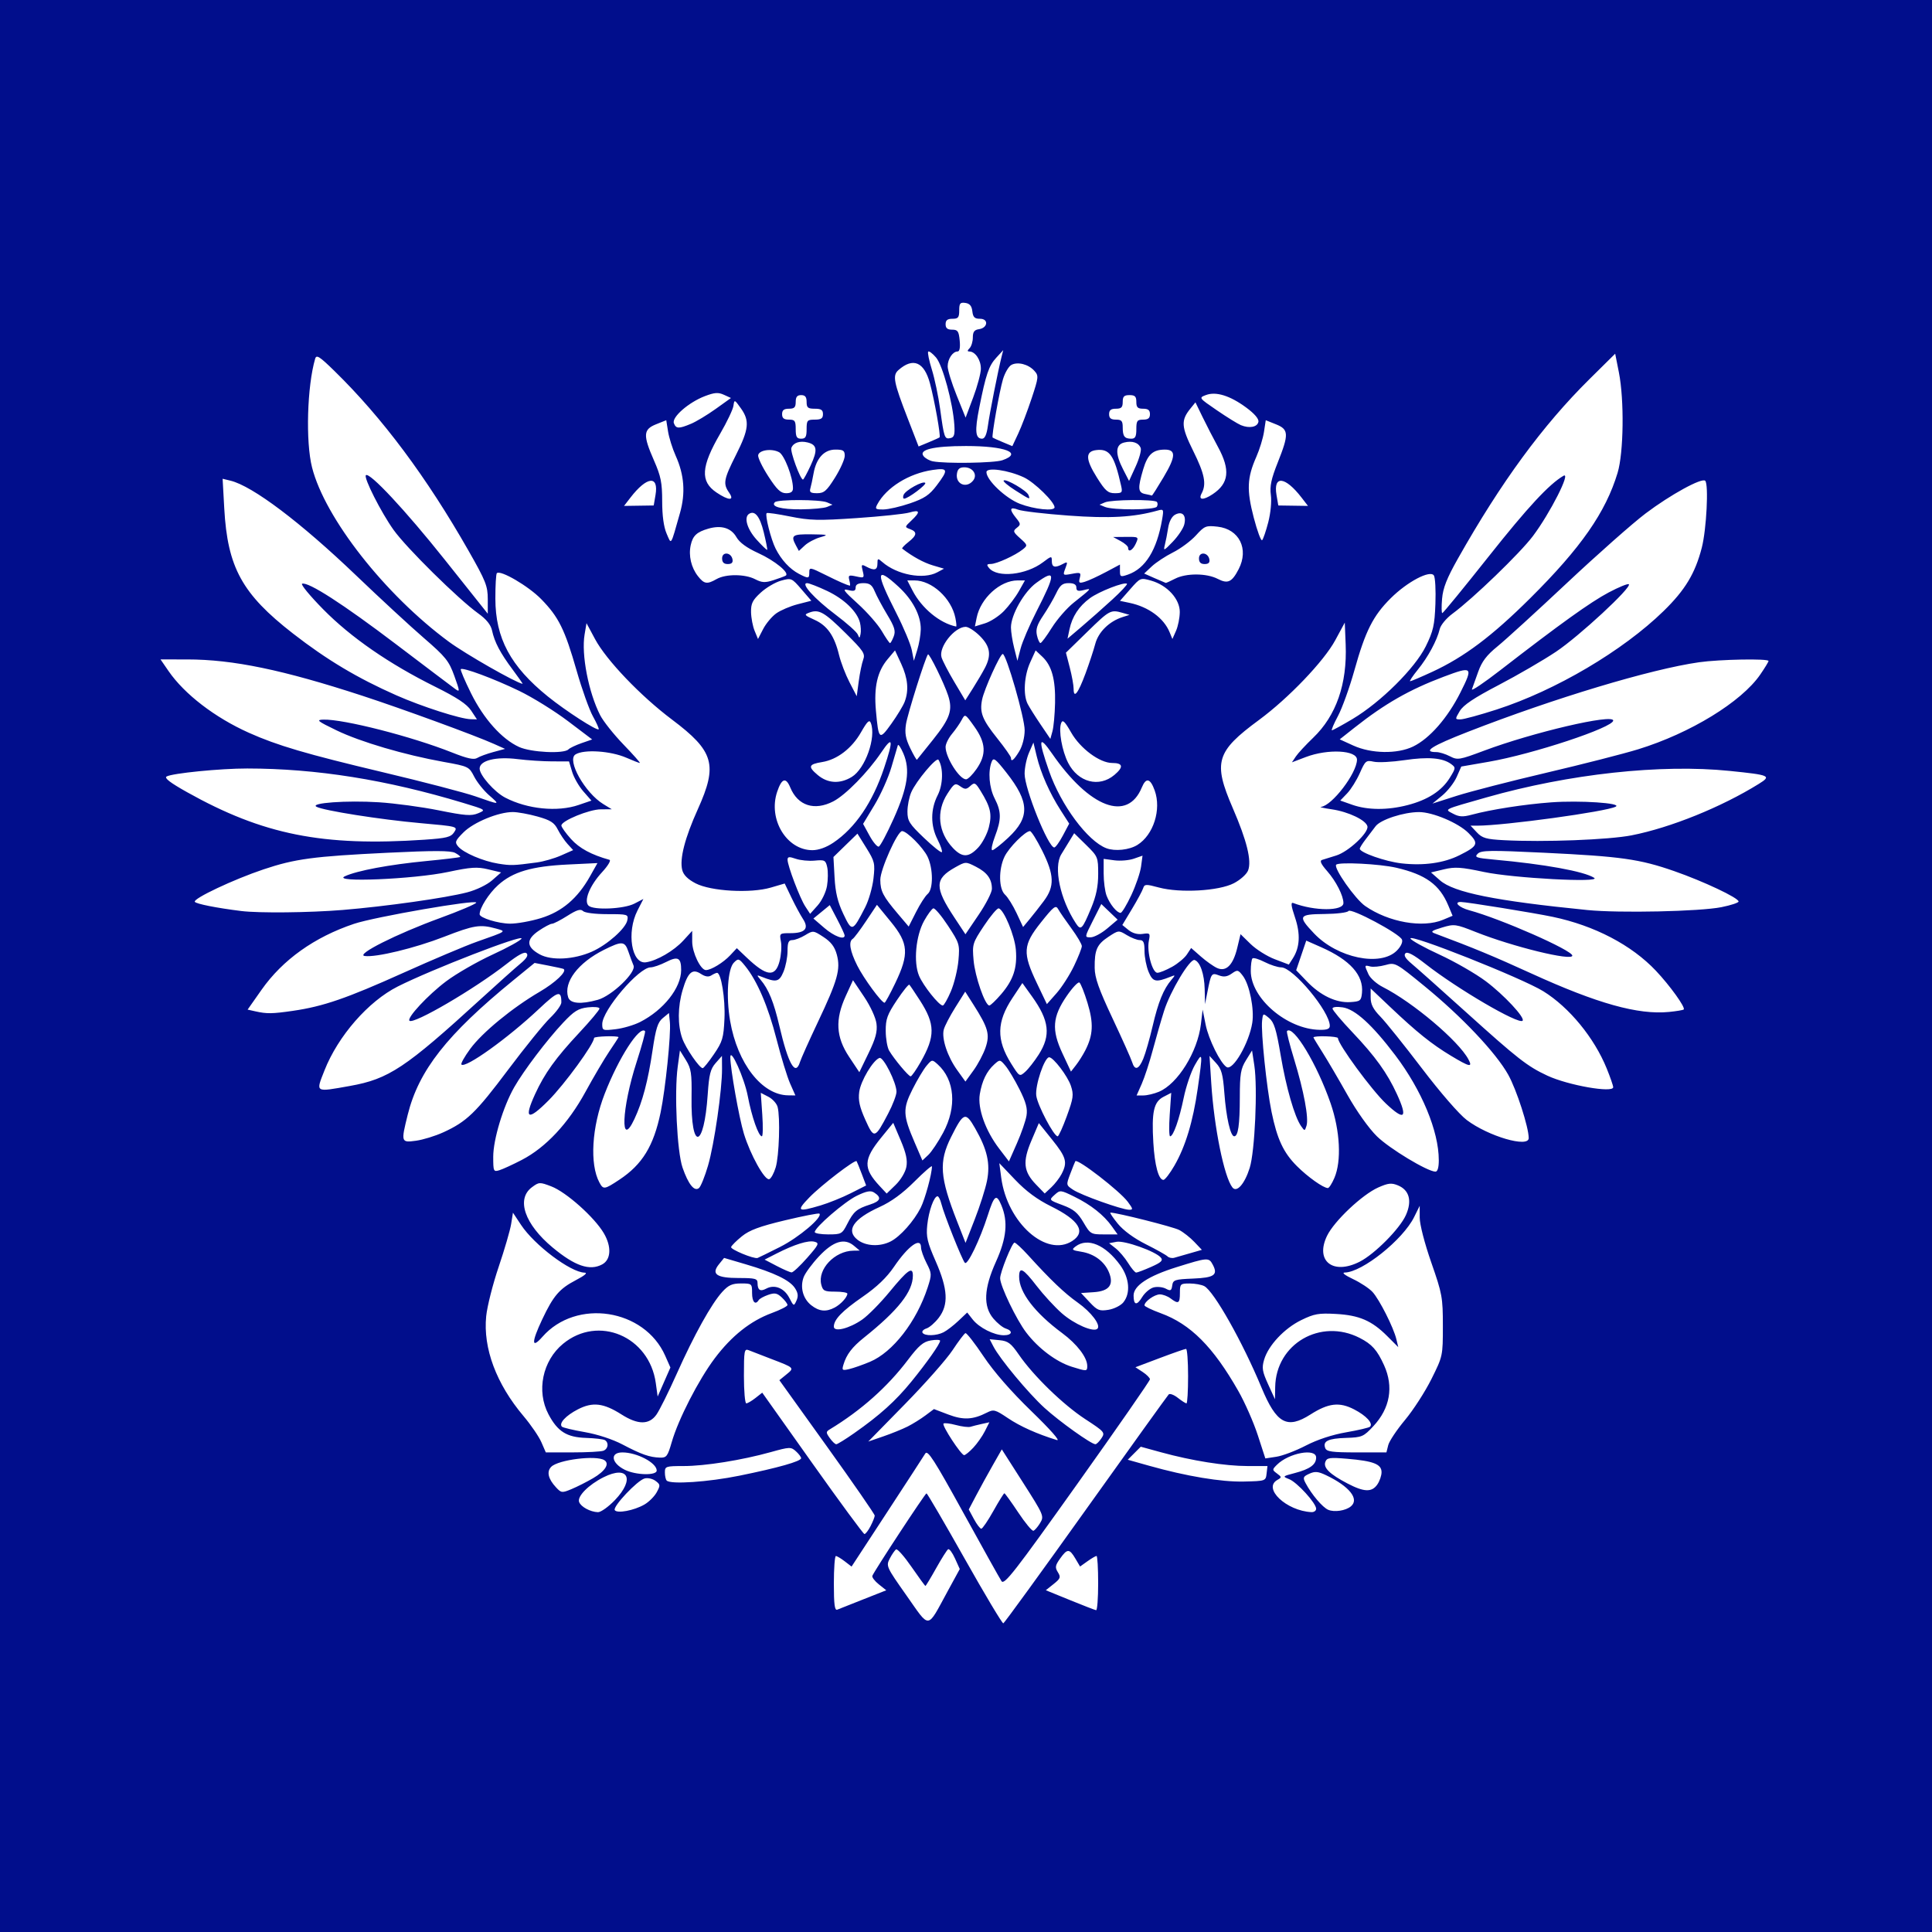 <?xml version="1.0" encoding="UTF-8" standalone="no"?>
<svg
   xmlns:dc="http://purl.org/dc/elements/1.1/"
   xmlns:cc="http://creativecommons.org/ns#"
   xmlns:rdf="http://www.w3.org/1999/02/22-rdf-syntax-ns#"
   xmlns:svg="http://www.w3.org/2000/svg"
   xmlns="http://www.w3.org/2000/svg"
   xmlns:sodipodi="http://sodipodi.sourceforge.net/DTD/sodipodi-0.dtd"
   xmlns:inkscape="http://www.inkscape.org/namespaces/inkscape"
   width="187.59mm"
   height="187.59mm"
   viewBox="0 0 187.59 187.59"
   version="1.1"
   id="svg8"
   inkscape:version="0.92.2 (5c3e80d, 2017-08-06)"
   sodipodi:docname="PoshtaBank.svg">
  <defs
     id="defs2" />
  <sodipodi:namedview
     id="base"
     pagecolor="#ffffff"
     bordercolor="#666666"
     borderopacity="1.0"
     inkscape:pageopacity="0.0"
     inkscape:pageshadow="2"
     inkscape:zoom="0.7"
     inkscape:cx="226.47168"
     inkscape:cy="381.38204"
     inkscape:document-units="mm"
     inkscape:current-layer="layer1"
     showgrid="false"
     fit-margin-top="0"
     fit-margin-left="0"
     fit-margin-right="0"
     fit-margin-bottom="0"
     inkscape:window-width="1920"
     inkscape:window-height="1001"
     inkscape:window-x="-9"
     inkscape:window-y="-9"
     inkscape:window-maximized="1" />
  <g
     inkscape:label="Layer 1"
     inkscape:groupmode="layer"
     id="layer1"
     transform="translate(-164.171,-7.504)">
    <path
       style="fill:#010e8c;stroke-width:0.265"
       d="M 164.171,101.299 V 7.504 h 93.795 93.795 v 93.795 93.795 h -93.795 -93.795 z m 91.984,60.762 1.206,-2.209 -0.462,-1.025 c -0.254,-0.564 -0.555,-0.967 -0.668,-0.897 -0.113,0.07 -0.638,0.9 -1.167,1.845 -0.528,0.945 -0.995,1.717 -1.037,1.717 -0.042,0 -0.648,-0.83 -1.348,-1.844 -0.699,-1.014 -1.375,-1.781 -1.5,-1.703 -0.126,0.078 -0.402,0.476 -0.613,0.885 -0.376,0.727 -0.34,0.807 1.628,3.598 2.312,3.28 1.953,3.313 3.961,-0.366 z m 13.453,-7.977 c 4.31,-6.039 7.928,-11.073 8.04,-11.186 0.112,-0.113 0.511,0.035 0.886,0.331 0.375,0.295 0.753,0.537 0.839,0.537 0.086,0 0.157,-1.191 0.157,-2.646 0,-1.455 -0.089,-2.645 -0.198,-2.644 -0.109,10e-4 -1.26,0.402 -2.557,0.892 l -2.358,0.89 0.705,0.462 c 0.388,0.254 0.705,0.574 0.705,0.711 0,0.137 -3.174,4.708 -7.053,10.156 -6.087,8.551 -7.094,9.843 -7.359,9.443 -0.169,-0.255 -1.84,-3.251 -3.715,-6.657 -2.818,-5.121 -3.457,-6.115 -3.687,-5.738 -0.153,0.251 -1.826,2.824 -3.718,5.717 l -3.44,5.261 -0.661,-0.509 c -0.364,-0.28 -0.751,-0.512 -0.86,-0.515 -0.109,-0.003 -0.198,1.197 -0.198,2.668 0,2.034 0.079,2.642 0.331,2.54 0.182,-0.074 1.327,-0.527 2.544,-1.008 l 2.213,-0.874 -0.724,-0.578 c -0.398,-0.318 -0.68,-0.69 -0.626,-0.826 0.197,-0.498 5.129,-8.01 5.258,-8.008 0.073,0.001 1.74,2.855 3.704,6.341 1.965,3.487 3.654,6.312 3.755,6.28 0.101,-0.033 3.709,-5.001 8.019,-11.04 z m 1.19,7.144 c 0,-1.455 -0.071,-2.646 -0.158,-2.646 -0.087,0 -0.482,0.231 -0.878,0.513 l -0.721,0.513 -0.459,-0.778 c -0.575,-0.973 -0.784,-0.973 -1.479,0.004 -0.476,0.669 -0.508,0.861 -0.217,1.327 0.301,0.483 0.254,0.613 -0.415,1.147 l -0.755,0.602 2.343,0.956 c 1.289,0.526 2.432,0.968 2.541,0.982 0.109,0.014 0.198,-1.165 0.198,-2.62 z m -22.099,-5.543 c 0.222,-0.429 0.404,-0.889 0.404,-1.023 0,-0.133 -2.083,-3.145 -4.629,-6.694 l -4.629,-6.452 0.689,-0.562 c 0.787,-0.642 0.795,-0.634 -1.496,-1.509 -0.94,-0.359 -1.917,-0.737 -2.172,-0.841 -0.423,-0.171 -0.463,0.045 -0.463,2.487 0,1.471 0.103,2.674 0.229,2.674 0.126,0 0.526,-0.234 0.889,-0.519 l 0.66,-0.519 4.866,6.857 c 2.676,3.771 4.952,6.862 5.058,6.869 0.105,0.007 0.373,-0.339 0.595,-0.768 z m 16.466,-0.306 c 0.399,-0.657 0.353,-0.764 -1.656,-3.911 l -2.066,-3.235 -0.876,1.537 c -0.482,0.845 -1.204,2.158 -1.604,2.918 l -0.728,1.382 0.503,0.933 c 0.276,0.513 0.597,0.933 0.713,0.933 0.115,0 0.643,-0.774 1.172,-1.72 0.529,-0.946 1.01,-1.72 1.069,-1.72 0.059,0 0.664,0.837 1.344,1.86 0.68,1.023 1.345,1.823 1.478,1.779 0.133,-0.044 0.426,-0.385 0.652,-0.756 z m -41.285,-2.225 c 1.958,-2.044 1.285,-3.409 -1.096,-2.22 -1.472,0.735 -2.591,1.868 -2.382,2.413 0.18,0.47 1.086,0.959 1.824,0.985 0.28,0.01 1.024,-0.52 1.654,-1.177 z m 2.862,0.434 c 0.435,-0.251 0.971,-0.784 1.191,-1.186 0.369,-0.674 0.36,-0.759 -0.116,-1.112 -0.283,-0.211 -0.76,-0.315 -1.058,-0.232 -0.721,0.2 -3.107,2.731 -2.897,3.072 0.218,0.352 1.869,0.042 2.88,-0.541 z m 65.222,0.412 c 0,-0.542 -1.849,-2.572 -2.619,-2.875 -0.669,-0.264 -0.654,-0.281 0.553,-0.595 1.463,-0.382 2.065,-0.821 2.065,-1.504 0,-0.94 -2.657,-0.448 -3.81,0.705 -0.466,0.466 -0.466,0.494 0.011,0.846 0.465,0.344 0.467,0.378 0.029,0.626 -1.434,0.813 0.88,2.998 3.307,3.123 0.255,0.013 0.463,-0.133 0.463,-0.325 z m 3.372,-0.234 c 0.848,-0.703 -0.138,-1.942 -2.407,-3.024 -0.774,-0.369 -1.078,-0.396 -1.63,-0.144 -0.602,0.274 -0.643,0.376 -0.363,0.906 0.586,1.107 1.658,2.371 2.204,2.598 0.605,0.251 1.687,0.086 2.195,-0.335 z m -73.584,-2.731 c 1.189,-0.696 1.637,-1.412 1.098,-1.754 -0.793,-0.503 -4.468,-0.045 -5.155,0.642 -0.466,0.466 -0.302,1.177 0.463,1.997 0.512,0.549 0.58,0.557 1.518,0.165 0.54,-0.226 1.474,-0.698 2.076,-1.051 z m 76.15,0.609 c 0.227,-0.323 0.412,-0.862 0.412,-1.197 0,-0.779 -0.789,-1.087 -3.334,-1.302 -1.691,-0.143 -1.967,-0.105 -2.12,0.293 -0.222,0.578 0.413,1.2 2.145,2.105 1.616,0.844 2.359,0.87 2.898,0.102 z m -61.931,-0.858 c 3.748,-0.763 5.986,-1.397 5.986,-1.698 0,-0.117 -0.228,-0.419 -0.506,-0.671 -0.481,-0.435 -0.604,-0.431 -2.447,0.082 -2.814,0.784 -6.37,1.352 -8.458,1.352 -1.728,0 -1.817,0.03 -1.817,0.617 0,0.34 0.079,0.697 0.176,0.794 0.387,0.387 4.033,0.141 7.066,-0.476 z m 51.182,-0.207 0.084,-0.728 -1.936,-2.6e-4 c -2.172,-5.3e-4 -5.39,-0.511 -8.371,-1.329 l -1.995,-0.547 -0.632,0.632 -0.632,0.632 2.069,0.582 c 3.638,1.024 7.011,1.586 9.212,1.535 2.099,-0.048 2.117,-0.055 2.2,-0.776 z m -59.218,-0.29 c 0,-0.748 -1.915,-1.761 -3.331,-1.761 -1.232,0 -1.083,1.037 0.241,1.69 1.064,0.525 3.09,0.571 3.09,0.071 z m 1.457,-2.753 c 0.637,-2.221 2.607,-6.059 4.182,-8.151 1.64,-2.177 3.471,-3.629 5.539,-4.391 0.837,-0.308 1.521,-0.659 1.521,-0.779 0,-0.12 -0.25,-0.451 -0.555,-0.736 -0.458,-0.427 -0.689,-0.47 -1.323,-0.249 -0.423,0.147 -0.835,0.375 -0.916,0.506 -0.326,0.527 -0.645,0.187 -0.645,-0.688 0,-0.906 -0.023,-0.926 -1.073,-0.926 -0.861,0 -1.22,0.161 -1.816,0.813 -1.051,1.15 -2.743,4.192 -4.422,7.949 -0.792,1.773 -1.682,3.563 -1.978,3.978 -0.711,0.998 -1.8,0.992 -3.388,-0.019 -1.746,-1.112 -2.806,-1.236 -4.24,-0.495 -1.178,0.609 -1.867,1.358 -1.546,1.68 0.095,0.095 1.096,0.333 2.226,0.529 1.224,0.213 2.7,0.697 3.655,1.2 1.828,0.963 2.627,1.244 3.633,1.276 0.641,0.021 0.75,-0.122 1.146,-1.499 z m 61.567,0.329 c 1.12,-0.58 2.563,-1.055 3.919,-1.29 1.18,-0.205 2.224,-0.45 2.319,-0.545 0.322,-0.322 -0.367,-1.071 -1.545,-1.68 -1.434,-0.741 -2.494,-0.617 -4.24,0.495 -2.277,1.451 -3.3,0.887 -4.757,-2.622 -1.83,-4.407 -4.609,-9.336 -5.549,-9.839 -0.267,-0.143 -0.909,-0.259 -1.428,-0.259 -0.902,0 -0.943,0.041 -0.943,0.926 0,1.018 -0.144,1.1 -0.91,0.521 -0.282,-0.214 -0.749,-0.388 -1.038,-0.388 -0.516,0 -1.492,0.696 -1.492,1.064 0,0.103 0.71,0.447 1.577,0.763 2.888,1.053 5.087,3.256 7.531,7.545 0.636,1.116 1.487,3.047 1.892,4.292 l 0.736,2.264 1.077,-0.164 c 0.592,-0.09 1.875,-0.577 2.85,-1.082 z m -32.28,0.2 c 0.374,-0.4 0.878,-1.118 1.119,-1.595 l 0.438,-0.868 -0.738,0.162 c -0.406,0.089 -0.9,0.213 -1.097,0.275 -0.197,0.062 -0.835,-0.015 -1.416,-0.172 -0.581,-0.156 -1.122,-0.219 -1.202,-0.139 -0.179,0.179 1.708,3.064 2.004,3.064 0.117,0 0.519,-0.327 0.893,-0.728 z m -35.925,0.302 c 0.47,-0.18 0.558,-0.78 0.151,-1.032 -0.147,-0.091 -0.973,-0.188 -1.835,-0.216 -1.873,-0.06 -2.756,-0.616 -3.643,-2.293 -1.191,-2.253 -0.585,-5.194 1.411,-6.842 3.424,-2.828 8.382,-0.727 9.009,3.817 l 0.18,1.301 0.619,-1.409 0.619,-1.409 -0.507,-1.146 c -2.017,-4.561 -8.631,-5.58 -11.918,-1.837 -1.074,1.223 -1.081,0.55 -0.017,-1.699 1.083,-2.289 1.662,-2.963 3.26,-3.799 0.875,-0.457 1.178,-0.721 0.84,-0.73 -1.359,-0.038 -4.859,-2.672 -6.159,-4.634 l -0.787,-1.188 -0.176,1.103 c -0.097,0.607 -0.643,2.48 -1.213,4.163 -0.57,1.683 -1.115,3.837 -1.21,4.787 -0.311,3.107 0.982,6.568 3.623,9.695 0.717,0.849 1.497,1.989 1.734,2.535 l 0.432,0.992 h 2.584 c 1.421,0 2.772,-0.072 3.003,-0.161 z m 76.209,-0.544 c 0.097,-0.388 0.831,-1.489 1.631,-2.447 0.8,-0.958 1.953,-2.746 2.564,-3.972 1.103,-2.214 1.11,-2.249 1.11,-5.159 0,-2.765 -0.063,-3.112 -1.124,-6.154 -0.651,-1.867 -1.125,-3.704 -1.125,-4.366 l -2.1e-4,-1.142 -0.542,1.095 c -1.089,2.199 -5.038,5.357 -6.734,5.384 -0.315,0.005 0.005,0.26 0.794,0.632 0.728,0.343 1.583,0.908 1.9,1.254 0.67,0.731 2.044,3.451 2.314,4.581 l 0.186,0.776 -1.077,-1.077 c -1.495,-1.495 -2.715,-2.021 -4.98,-2.146 -1.673,-0.093 -2.109,-0.015 -3.367,0.6 -1.641,0.803 -3.19,2.454 -3.599,3.837 -0.237,0.803 -0.181,1.148 0.387,2.393 l 0.665,1.455 0.021,-1.191 c 0.074,-4.192 4.4,-6.708 8.199,-4.769 1.194,0.609 1.703,1.179 2.373,2.657 0.948,2.09 0.582,4.176 -1.038,5.913 -0.961,1.031 -1.102,1.091 -2.661,1.141 -1.744,0.056 -2.272,0.317 -2.012,0.993 0.131,0.341 0.669,0.415 3.049,0.415 h 2.89 l 0.177,-0.705 z m -51.837,-1.176 c 2.466,-1.727 4.012,-3.121 5.529,-4.984 1.529,-1.878 2.797,-3.681 2.797,-3.978 0,-0.102 -0.409,-0.115 -0.908,-0.029 -0.729,0.126 -1.165,0.496 -2.209,1.877 -1.992,2.634 -4.54,4.901 -7.579,6.747 -0.4,0.243 -0.401,0.314 -0.014,0.86 0.232,0.327 0.514,0.595 0.627,0.595 0.113,0 0.904,-0.489 1.757,-1.087 z m 23.992,0.507 c 0.37,-0.558 0.31,-0.629 -1.576,-1.86 -2.144,-1.4 -5.037,-4.209 -6.446,-6.261 -0.759,-1.105 -1.048,-1.322 -1.865,-1.401 l -0.967,-0.094 0.366,0.707 c 0.623,1.204 3.385,4.526 4.952,5.954 1.457,1.328 4.546,3.534 4.949,3.534 0.111,0 0.375,-0.261 0.587,-0.58 z m -18.818,-1.142 c 0.497,-0.251 1.275,-0.735 1.729,-1.075 l 0.826,-0.618 1.394,0.53 c 1.458,0.554 2.389,0.508 3.747,-0.186 0.655,-0.334 0.806,-0.295 2.047,0.541 1.186,0.798 2.819,1.53 4.746,2.125 0.371,0.115 -0.621,-1.011 -2.467,-2.799 -1.974,-1.912 -3.65,-3.832 -4.647,-5.323 -0.858,-1.283 -1.652,-2.3 -1.764,-2.261 -0.113,0.039 -0.676,0.786 -1.253,1.659 -0.576,0.873 -2.653,3.226 -4.615,5.228 l -3.567,3.641 1.461,-0.503 c 0.804,-0.276 1.867,-0.708 2.364,-0.96 z m -3.656,-6.284 c 2.216,-0.931 4.52,-3.9 5.601,-7.219 0.408,-1.253 0.403,-1.359 -0.109,-2.36 -0.295,-0.576 -0.536,-1.261 -0.536,-1.521 0,-1.049 -1.239,-0.164 -2.623,1.874 -0.708,1.043 -1.664,1.958 -3.034,2.906 -2.007,1.388 -2.809,2.218 -2.809,2.909 0,0.559 1.511,0.181 2.757,-0.69 0.571,-0.399 1.764,-1.609 2.652,-2.689 1.773,-2.157 2.264,-2.5 2.264,-1.581 0,1.556 -1.426,3.368 -4.735,6.014 -1.168,0.934 -1.71,1.647 -2.006,2.634 -0.166,0.555 -0.118,0.591 0.568,0.429 0.412,-0.097 1.317,-0.415 2.011,-0.707 z m 21.094,0.399 c -0.002,-0.822 -0.99,-2.116 -2.43,-3.182 -2.664,-1.972 -4.183,-3.96 -4.183,-5.472 0,-1.022 0.384,-0.821 1.699,0.888 0.66,0.858 1.756,2.049 2.435,2.647 1.21,1.065 3.093,1.885 3.468,1.509 0.351,-0.351 -0.597,-1.607 -1.917,-2.541 -1.29,-0.913 -2.63,-2.192 -4.812,-4.596 -0.612,-0.674 -1.207,-1.223 -1.323,-1.221 -0.239,0.004 -1.405,2.904 -1.394,3.466 0.015,0.761 1.579,4.011 2.531,5.26 1.179,1.546 2.922,2.854 4.434,3.327 1.455,0.455 1.494,0.453 1.493,-0.084 z m -13.938,-3.273 c 0.318,-0.163 0.962,-0.659 1.431,-1.103 l 0.853,-0.807 0.529,0.673 c 0.631,0.803 2.076,1.534 3.031,1.534 0.807,0 0.916,-0.421 0.17,-0.658 -0.285,-0.09 -0.82,-0.524 -1.191,-0.964 -1.005,-1.194 -0.926,-2.911 0.253,-5.522 1.035,-2.291 1.187,-3.89 0.523,-5.479 -0.478,-1.145 -0.691,-0.986 -1.32,0.981 -0.754,2.359 -1.969,4.882 -2.221,4.612 -0.275,-0.295 -2.032,-4.706 -2.285,-5.736 -0.098,-0.4 -0.266,-0.728 -0.372,-0.728 -0.347,0 -0.855,1.425 -0.997,2.795 -0.118,1.14 0.004,1.664 0.819,3.519 1.187,2.701 1.269,4.209 0.297,5.484 -0.364,0.477 -0.901,0.943 -1.194,1.036 -0.293,0.093 -0.465,0.28 -0.381,0.415 0.208,0.337 1.355,0.309 2.056,-0.051 z m -10.583,-2.393 c 0.595,-0.317 1.216,-0.996 1.231,-1.346 0.005,-0.109 -0.525,-0.198 -1.177,-0.198 -1.057,0 -1.204,-0.075 -1.359,-0.689 -0.373,-1.487 1.308,-3.263 3.113,-3.288 l 0.621,-0.009 -0.572,-0.478 c -0.92,-0.768 -2.007,-0.433 -3.391,1.046 -0.662,0.708 -1.326,1.609 -1.476,2.002 -0.374,0.984 -0.075,2.101 0.732,2.736 0.769,0.605 1.439,0.671 2.276,0.225 z m 28.028,-0.507 c 0.718,-0.878 0.591,-2.369 -0.307,-3.608 -1.431,-1.975 -3.162,-2.704 -4.327,-1.82 -0.421,0.319 -0.366,0.37 0.556,0.518 1.24,0.198 2.242,0.943 2.676,1.989 0.504,1.217 0.029,1.838 -1.481,1.937 l -1.227,0.081 0.837,0.894 c 0.743,0.794 0.948,0.876 1.824,0.736 0.543,-0.087 1.195,-0.413 1.45,-0.725 z m -31.893,-1.387 c -0.502,-0.766 -2.003,-1.49 -4.788,-2.31 l -2.087,-0.614 -0.496,0.613 c -0.78,0.963 -0.24,1.338 1.925,1.338 1.588,0 1.82,0.062 1.82,0.485 0,0.695 0.259,0.86 0.853,0.541 0.798,-0.427 1.737,-0.05 2.225,0.894 0.432,0.835 0.448,0.841 0.703,0.27 0.193,-0.432 0.153,-0.749 -0.154,-1.217 z m 34.837,-0.062 c 0.355,-0.089 0.886,-0.033 1.181,0.125 0.458,0.245 0.548,0.201 0.62,-0.308 0.078,-0.546 0.243,-0.601 2.016,-0.673 2.071,-0.084 2.453,-0.354 1.916,-1.357 -0.378,-0.707 -0.478,-0.7 -3.513,0.249 -2.75,0.86 -4.171,1.798 -4.171,2.753 0,0.947 0.313,1.007 0.829,0.159 0.263,-0.432 0.768,-0.859 1.123,-0.948 z m -33.644,-2.87 c 1.137,-1.296 1.2,-1.436 0.706,-1.565 -0.603,-0.158 -1.946,0.261 -3.688,1.15 l -1.153,0.588 1.179,0.616 c 0.648,0.339 1.298,0.62 1.443,0.625 0.146,0.005 0.826,-0.632 1.513,-1.415 z m 33.395,0.881 c 0.981,-0.434 1.179,-0.623 0.946,-0.903 -0.502,-0.605 -3.527,-1.684 -4.305,-1.535 l -0.719,0.137 0.64,0.503 c 0.352,0.277 0.896,0.918 1.209,1.425 0.313,0.507 0.664,0.922 0.779,0.922 0.115,0 0.768,-0.247 1.45,-0.549 z m -53.3,-0.243 c 0.86,-0.46 0.927,-1.719 0.163,-3.024 -0.908,-1.549 -3.654,-3.998 -5.103,-4.552 -1.126,-0.43 -1.194,-0.427 -1.882,0.084 -1.547,1.15 -0.706,3.591 2.018,5.856 2.158,1.794 3.595,2.284 4.805,1.636 z m 73.556,-0.265 c 1.455,-0.742 3.887,-3.196 4.479,-4.517 0.619,-1.382 0.341,-2.432 -0.766,-2.89 -0.629,-0.261 -0.944,-0.228 -1.908,0.198 -1.559,0.69 -4.283,3.26 -4.98,4.699 -1.183,2.445 0.576,3.836 3.175,2.51 z m -56.277,-1.436 c 1.82,-0.916 4.153,-2.892 3.814,-3.23 -0.066,-0.066 -1.569,0.226 -3.34,0.649 -2.455,0.586 -3.449,0.954 -4.183,1.548 -0.53,0.429 -1.003,0.9 -1.052,1.046 -0.077,0.23 2.201,1.174 2.569,1.064 0.073,-0.022 1.06,-0.506 2.193,-1.077 z m 39.817,0.613 1.132,-0.326 -0.735,-0.773 c -0.404,-0.425 -1.064,-0.945 -1.467,-1.156 -0.589,-0.308 -6.048,-1.687 -6.676,-1.687 -0.09,0 0.231,0.482 0.712,1.072 0.544,0.667 1.574,1.423 2.727,2.001 1.019,0.511 1.966,1.041 2.104,1.178 0.139,0.137 0.436,0.197 0.661,0.133 0.225,-0.064 0.919,-0.263 1.541,-0.442 z M 250.664,128.035 c 0.923,-0.477 2.246,-1.964 2.902,-3.262 0.426,-0.842 1.093,-3.293 1.093,-4.016 0,-0.125 -0.767,0.54 -1.705,1.478 -1.145,1.145 -2.253,1.954 -3.374,2.462 -2.549,1.156 -3.304,2.274 -2.149,3.182 0.805,0.633 2.182,0.699 3.233,0.156 z m 17.63,-0.044 c 1.346,-0.882 0.654,-2.009 -2.056,-3.349 -1.351,-0.668 -2.43,-1.465 -3.496,-2.582 l -1.542,-1.617 0.186,1.408 c 0.58,4.385 4.402,7.782 6.908,6.14 z m -8.292,-5.82 c 0.339,-1.689 0.036,-3.039 -1.151,-5.117 -0.931,-1.631 -1.128,-1.559 -2.332,0.85 -1.208,2.418 -1.101,3.906 0.591,8.215 l 0.811,2.065 0.898,-2.298 c 0.494,-1.264 1.026,-2.935 1.183,-3.715 z m -13.57,4.179 c 0.622,-1.219 0.918,-1.471 2.221,-1.891 1.032,-0.332 1.147,-0.688 0.378,-1.173 -0.326,-0.206 -0.746,-0.125 -1.663,0.321 -1.196,0.581 -4.087,3.076 -4.087,3.527 0,0.124 0.593,0.226 1.318,0.226 1.26,0 1.34,-0.044 1.833,-1.01 z m 25.704,0.237 c -0.789,-1.107 -2.037,-2.097 -3.633,-2.88 -1.363,-0.669 -1.398,-0.672 -1.938,-0.183 -0.549,0.497 -0.547,0.498 0.783,0.995 1.067,0.398 1.47,0.731 2.02,1.669 0.667,1.137 0.726,1.172 2.003,1.172 h 1.316 z m -28.307,-2.035 c 0.79,-0.235 2.113,-0.768 2.939,-1.185 l 1.502,-0.758 -0.428,-1.13 c -0.235,-0.622 -0.459,-1.174 -0.498,-1.228 -0.14,-0.195 -3.431,2.328 -4.581,3.513 -1.303,1.342 -1.16,1.449 1.065,0.788 z m 29.846,-0.357 c -0.772,-1.044 -4.892,-4.23 -5.094,-3.939 -0.035,0.05 -0.253,0.592 -0.484,1.203 -0.419,1.108 -0.419,1.113 0.281,1.575 0.788,0.521 4.681,1.911 5.405,1.931 0.426,0.012 0.416,-0.062 -0.108,-0.77 z m -21.5,-3.384 c 0.123,-0.658 -0.022,-1.341 -0.553,-2.589 l -0.72,-1.695 -1.151,1.412 c -1.756,2.156 -1.786,2.99 -0.168,4.725 l 0.681,0.73 0.872,-0.845 c 0.492,-0.477 0.945,-1.234 1.039,-1.739 z m 15.077,0.674 c 0.588,-1.131 0.456,-1.607 -0.92,-3.322 l -1.292,-1.61 -0.724,1.704 c -0.87,2.048 -0.769,3.003 0.454,4.265 l 0.839,0.866 0.636,-0.594 c 0.35,-0.327 0.803,-0.915 1.008,-1.308 z m -34.333,-0.807 c 0.604,-2.062 1.372,-7.378 1.359,-9.406 l -0.008,-1.243 -0.612,0.694 c -0.506,0.574 -0.639,1.102 -0.77,3.043 -0.359,5.345 -1.646,5.547 -1.57,0.246 0.033,-2.29 -0.038,-2.753 -0.545,-3.572 l -0.583,-0.941 -0.216,1.587 c -0.341,2.501 -0.065,8.248 0.47,9.79 0.563,1.624 1.15,2.353 1.596,1.983 0.175,-0.145 0.571,-1.127 0.88,-2.182 z m 52.595,0.222 c 0.5,-1.589 0.778,-7.777 0.448,-9.945 l -0.222,-1.455 -0.592,0.957 c -0.507,0.82 -0.592,1.331 -0.595,3.572 -0.004,2.702 -0.162,3.805 -0.544,3.805 -0.362,0 -0.779,-1.833 -0.957,-4.201 -0.138,-1.836 -0.276,-2.336 -0.804,-2.91 l -0.637,-0.694 0.169,2.646 c 0.275,4.305 1.251,9.112 2.056,10.127 0.421,0.531 1.186,-0.336 1.678,-1.902 z m -61.201,1.146 c 2.225,-1.474 3.322,-3.264 4.001,-6.527 0.469,-2.257 1.017,-7.588 0.9,-8.763 l -0.089,-0.892 -0.601,0.495 c -0.488,0.402 -0.676,0.995 -0.994,3.141 -0.442,2.976 -0.973,4.983 -1.762,6.662 -1.4,2.979 -1.245,-1.019 0.214,-5.535 0.514,-1.591 0.883,-2.945 0.82,-3.008 -0.543,-0.543 -2.56,2.591 -3.919,6.09 -1.255,3.232 -1.47,6.822 -0.515,8.606 0.381,0.711 0.486,0.697 1.943,-0.268 z m 69.425,-0.177 c 0.701,-1.641 0.552,-4.561 -0.366,-7.227 -1.311,-3.802 -3.626,-7.642 -4.239,-7.028 -0.061,0.061 0.248,1.284 0.687,2.718 0.954,3.119 1.443,5.739 1.208,6.479 -0.167,0.527 -0.18,0.528 -0.524,0.037 -0.637,-0.909 -1.453,-3.743 -1.986,-6.895 -0.423,-2.504 -0.638,-3.194 -1.118,-3.594 -0.592,-0.493 -0.595,-0.492 -0.683,0.249 -0.127,1.065 0.436,6.507 0.915,8.845 0.544,2.659 1.155,3.965 2.464,5.275 1.058,1.058 2.57,2.13 3.007,2.132 0.117,5.3e-4 0.403,-0.445 0.636,-0.991 z m -54.25,-1.013 c 0.335,-1.109 0.453,-4.874 0.184,-5.876 -0.089,-0.333 -0.493,-0.777 -0.897,-0.986 l -0.735,-0.38 0.145,2.11 c 0.08,1.161 0.062,2.11 -0.039,2.11 -0.323,0 -0.98,-1.873 -1.368,-3.903 -0.336,-1.756 -1.692,-4.773 -1.695,-3.77 -0.003,1.083 0.85,5.893 1.314,7.408 0.63,2.061 2.029,4.573 2.465,4.428 0.172,-0.057 0.454,-0.571 0.626,-1.141 z m 38.716,-0.177 c 1.073,-1.858 1.803,-4.273 2.261,-7.474 0.503,-3.519 0.489,-3.628 -0.282,-2.279 -0.365,0.638 -0.851,2.067 -1.079,3.175 -0.437,2.116 -1.008,3.734 -1.318,3.734 -0.101,0 -0.119,-0.95 -0.039,-2.11 l 0.145,-2.11 -0.756,0.391 c -0.94,0.486 -1.157,1.468 -0.981,4.44 0.132,2.222 0.512,3.622 0.982,3.622 0.146,0 0.627,-0.625 1.068,-1.389 z m -63.365,-0.553 c 2.325,-1.207 4.502,-3.533 6.176,-6.6 0.777,-1.424 1.819,-3.192 2.315,-3.929 0.496,-0.737 0.901,-1.358 0.9,-1.379 -0.008,-0.168 -2.379,-0.098 -2.379,0.071 0,0.574 -2.859,4.496 -4.42,6.065 -2.013,2.022 -2.424,1.83 -1.306,-0.611 0.923,-2.016 2.007,-3.524 4.29,-5.965 1.081,-1.156 1.965,-2.212 1.965,-2.347 0,-0.135 -0.506,-0.188 -1.124,-0.117 -0.935,0.106 -1.341,0.358 -2.411,1.496 -1.562,1.662 -3.824,4.645 -4.746,6.263 -1.071,1.878 -2.037,5.075 -2.037,6.745 0,1.425 0.027,1.484 0.595,1.312 0.327,-0.099 1.31,-0.551 2.183,-1.004 z m 89.032,0.013 c 0,-2.8 -1.657,-6.788 -4.231,-10.184 -2.24,-2.955 -3.89,-4.458 -5.096,-4.638 -0.584,-0.087 -0.992,-0.04 -0.992,0.116 0,0.146 0.869,1.18 1.931,2.298 2.218,2.336 3.384,3.957 4.325,6.011 1.072,2.34 0.745,2.624 -1.06,0.923 -1.387,-1.307 -4.666,-5.777 -4.666,-6.36 0,-0.194 -2.374,-0.26 -2.379,-0.066 -0.001,0.034 0.395,0.688 0.881,1.455 0.485,0.767 1.572,2.618 2.414,4.114 0.899,1.597 2.083,3.26 2.867,4.028 1.221,1.196 4.887,3.411 5.677,3.43 0.214,0.005 0.331,-0.391 0.331,-1.127 z m -48.121,-2.658 c 1.342,-2.499 1.133,-5.124 -0.529,-6.628 -0.542,-0.49 -0.56,-0.488 -1.085,0.133 -0.294,0.347 -0.907,1.374 -1.363,2.282 -0.963,1.916 -0.939,2.504 0.209,5.17 l 0.751,1.743 0.571,-0.535 c 0.314,-0.294 0.965,-1.269 1.447,-2.166 z m 8.092,-1.655 c 0.112,-0.688 -0.053,-1.305 -0.683,-2.558 -0.456,-0.908 -1.07,-1.935 -1.363,-2.282 -0.525,-0.621 -0.543,-0.623 -1.085,-0.133 -0.739,0.669 -1.191,1.6 -1.406,2.897 -0.226,1.364 0.545,3.532 1.879,5.278 l 0.951,1.245 0.78,-1.77 c 0.429,-0.974 0.846,-2.178 0.927,-2.677 z m -56.635,1.627 c 2.282,-1.045 3.153,-1.885 6.304,-6.084 1.645,-2.192 3.48,-4.456 4.078,-5.032 0.598,-0.575 1.087,-1.25 1.087,-1.5 0,-1.211 -0.316,-1.119 -2.186,0.641 -3.009,2.831 -7.123,5.781 -7.515,5.389 -0.084,-0.084 0.301,-0.769 0.854,-1.523 1.164,-1.586 4.093,-3.993 6.736,-5.537 1.539,-0.899 2.679,-1.984 2.331,-2.218 -0.048,-0.032 -0.702,-0.178 -1.453,-0.323 l -1.365,-0.265 -2.075,1.694 c -6.431,5.25 -9.175,8.743 -10.242,13.038 -0.667,2.684 -0.652,2.731 0.804,2.532 0.679,-0.093 1.868,-0.459 2.642,-0.813 z m 105.396,0.556 c 0,-1.057 -1.181,-4.708 -1.991,-6.158 -1.193,-2.133 -4.499,-5.63 -8.122,-8.592 -2.806,-2.294 -2.848,-2.317 -3.805,-2.052 -0.532,0.147 -1.19,0.209 -1.462,0.138 -0.584,-0.153 -0.587,-0.141 -0.178,0.756 0.174,0.382 0.799,0.939 1.389,1.238 2.913,1.475 7.359,5.229 8.314,7.022 0.434,0.814 0.13,0.752 -1.693,-0.346 -1.872,-1.127 -3.309,-2.28 -5.878,-4.714 l -1.92,-1.82 v 0.882 c 0,0.654 0.243,1.132 0.941,1.846 0.518,0.53 2.333,2.793 4.035,5.029 1.787,2.348 3.627,4.468 4.356,5.017 2.101,1.584 6.014,2.725 6.014,1.754 z m -62.193,-2.384 c 0.446,-0.852 0.809,-1.804 0.807,-2.117 -0.004,-0.886 -1.271,-3.407 -1.649,-3.282 -0.619,0.204 -1.825,2.223 -1.969,3.297 -0.109,0.814 0.031,1.456 0.591,2.704 0.846,1.885 0.931,1.862 2.22,-0.602 z m 17.347,0.247 c 0.637,-1.746 0.681,-2.07 0.396,-2.933 -0.313,-0.947 -1.704,-2.777 -2.111,-2.777 -0.461,0 -1.384,2.75 -1.252,3.731 0.126,0.942 1.706,3.942 2.076,3.942 0.097,0 0.498,-0.883 0.892,-1.963 z m -26.871,-3.169 c -0.283,-0.64 -0.876,-2.575 -1.317,-4.299 -0.813,-3.18 -1.878,-5.667 -3.042,-7.101 -0.607,-0.748 -0.665,-0.766 -1.097,-0.334 -0.6,0.6 -0.773,3.295 -0.364,5.673 0.71,4.128 3.087,7.178 5.622,7.215 l 0.713,0.01 -0.515,-1.163 z m 35.813,0.806 c 1.825,-0.763 3.758,-3.876 4.077,-6.567 l 0.167,-1.409 0.292,1.463 c 0.284,1.42 1.435,3.745 2.038,4.118 0.61,0.377 2.174,-2.322 2.489,-4.294 0.212,-1.327 -0.267,-3.719 -0.915,-4.567 -0.456,-0.596 -0.521,-0.61 -1.081,-0.217 -0.435,0.305 -0.769,0.352 -1.235,0.175 -0.724,-0.275 -0.768,-0.213 -1.123,1.603 l -0.233,1.191 -0.033,-1.455 c -0.033,-1.472 -0.443,-2.656 -0.98,-2.833 -0.455,-0.15 -2.364,3.035 -2.967,4.95 -0.298,0.946 -0.795,2.672 -1.105,3.836 -0.31,1.164 -0.788,2.623 -1.061,3.241 l -0.497,1.124 h 0.655 c 0.36,0 1.04,-0.161 1.511,-0.357 z m -78.549,-0.564 c 3.767,-0.671 5.38,-1.743 12.723,-8.456 1.601,-1.464 3.315,-2.996 3.808,-3.404 0.621,-0.515 0.812,-0.827 0.621,-1.018 -0.191,-0.191 -0.791,0.128 -1.956,1.04 -3.088,2.417 -9.032,5.893 -9.418,5.506 -0.276,-0.276 1.806,-2.512 3.571,-3.835 0.982,-0.736 3.001,-1.898 4.487,-2.582 1.486,-0.684 2.757,-1.386 2.824,-1.56 0.174,-0.454 -8.721,2.99 -12.019,4.653 -2.859,1.441 -5.797,4.806 -7.113,8.145 -0.86,2.182 -0.957,2.122 2.472,1.511 z m 122.656,0.122 c 0,-0.148 -0.283,-0.968 -0.63,-1.82 -1.211,-2.981 -3.636,-5.934 -6.153,-7.495 -2.057,-1.275 -13.107,-5.66 -12.899,-5.118 0.067,0.175 1.338,0.878 2.825,1.563 1.486,0.684 3.505,1.846 4.487,2.582 1.765,1.323 3.847,3.559 3.571,3.835 -0.386,0.386 -6.33,-3.089 -9.418,-5.506 -1.165,-0.912 -1.765,-1.231 -1.956,-1.04 -0.191,0.191 -0.003,0.503 0.614,1.018 0.489,0.408 2.858,2.519 5.264,4.69 5.027,4.536 5.96,5.265 7.9,6.169 2.015,0.939 6.396,1.708 6.396,1.123 z m -60.942,-3.841 c 0.439,-1.287 0.261,-1.919 -1.169,-4.168 l -0.806,-1.267 -0.961,1.531 c -0.529,0.842 -1.033,1.81 -1.12,2.151 -0.222,0.869 0.356,2.617 1.301,3.932 l 0.801,1.115 0.786,-1.085 c 0.432,-0.597 0.958,-1.591 1.169,-2.21 z m -6.301,1.398 c 1.432,-2.509 1.418,-3.674 -0.071,-5.985 -0.495,-0.769 -0.957,-1.454 -1.026,-1.523 -0.069,-0.069 -0.615,0.609 -1.214,1.506 -0.929,1.392 -1.088,1.83 -1.08,2.99 0.005,0.747 0.154,1.604 0.331,1.904 0.486,0.824 1.885,2.497 2.088,2.497 0.099,0 0.536,-0.625 0.972,-1.389 z m 11.457,-0.713 c 1.205,-1.881 1.04,-3.313 -0.654,-5.669 l -0.926,-1.289 -0.96,1.446 c -1.546,2.329 -1.58,4.065 -0.125,6.383 0.797,1.269 0.812,1.277 1.358,0.794 0.304,-0.269 0.892,-1.018 1.306,-1.665 z m -15.745,-3.01 c -0.072,-0.582 -0.582,-1.692 -1.203,-2.617 l -1.078,-1.606 -0.699,1.526 c -1.052,2.297 -0.96,3.985 0.32,5.913 l 0.993,1.495 0.896,-1.85 c 0.69,-1.425 0.868,-2.082 0.771,-2.861 z m 20.275,2.59 c 0.763,-1.488 0.817,-2.626 0.217,-4.6 -0.308,-1.015 -0.665,-1.91 -0.792,-1.989 -0.127,-0.079 -0.675,0.502 -1.217,1.29 -1.403,2.037 -1.499,3.3 -0.428,5.59 l 0.828,1.77 0.49,-0.629 c 0.27,-0.346 0.675,-0.99 0.902,-1.432 z m -36.056,0.37 c 0.831,-1.22 0.935,-1.573 1.021,-3.459 0.088,-1.929 -0.324,-4.448 -0.724,-4.439 -0.09,0.002 -0.342,0.116 -0.558,0.253 -0.267,0.169 -0.594,0.119 -1.01,-0.154 -0.827,-0.542 -1.258,-0.161 -1.77,1.564 -0.48,1.618 -0.494,3.423 -0.035,4.707 0.34,0.952 1.67,2.887 1.984,2.886 0.092,-2.7e-4 0.584,-0.612 1.093,-1.359 z m 8.351,0.764 c 0.102,-0.327 0.889,-2.084 1.75,-3.903 1.911,-4.037 2.211,-5.107 1.829,-6.525 -0.205,-0.762 -0.559,-1.231 -1.288,-1.708 -0.989,-0.648 -1.018,-0.651 -1.789,-0.183 -0.431,0.262 -0.992,0.476 -1.246,0.477 -0.364,10e-4 -0.463,0.229 -0.463,1.068 0,0.587 -0.178,1.494 -0.396,2.015 -0.411,0.983 -0.693,1.047 -2.117,0.479 -0.498,-0.199 -0.504,-0.181 -0.098,0.297 0.77,0.907 1.276,2.153 1.816,4.467 0.866,3.715 1.562,4.937 2.003,3.515 z m 33.335,-0.324 c 0.211,-0.506 0.623,-1.942 0.914,-3.191 0.54,-2.315 1.046,-3.561 1.816,-4.467 0.406,-0.478 0.4,-0.496 -0.098,-0.297 -1.424,0.568 -1.706,0.505 -2.117,-0.479 -0.218,-0.522 -0.396,-1.429 -0.396,-2.015 0,-0.839 -0.099,-1.067 -0.463,-1.068 -0.255,-8e-4 -0.82,-0.22 -1.257,-0.486 -0.784,-0.479 -0.806,-0.477 -1.778,0.163 -1.123,0.74 -1.36,1.273 -1.34,3.023 0.011,0.962 0.403,2.071 1.732,4.895 0.945,2.008 1.8,3.919 1.901,4.246 0.261,0.851 0.644,0.736 1.087,-0.324 z m -48.855,-3.565 c 2.281,-1.164 3.98,-3.312 3.984,-5.04 0.003,-1.204 -0.308,-1.374 -1.449,-0.792 -0.569,0.29 -1.252,0.527 -1.518,0.527 -1.14,0 -4.695,4.169 -4.695,5.506 0,0.627 0.052,0.647 1.305,0.498 0.718,-0.085 1.786,-0.4 2.374,-0.7 z m 66.965,0.373 c 0,-1.39 -3.565,-5.678 -4.72,-5.678 -0.326,0 -1.05,-0.233 -1.608,-0.518 -0.558,-0.285 -1.089,-0.444 -1.18,-0.353 -0.091,0.091 -0.165,0.641 -0.165,1.222 0,2.659 3.503,5.655 6.681,5.715 0.725,0.014 0.992,-0.091 0.992,-0.389 z m -100.675,-1.458 c 2.932,-0.424 5.193,-1.202 10.717,-3.688 2.838,-1.277 6.052,-2.637 7.144,-3.022 2.952,-1.041 2.884,-0.994 1.852,-1.279 -1.538,-0.424 -2.133,-0.33 -5.027,0.796 -2.847,1.108 -6.632,2.024 -7.722,1.869 -0.907,-0.129 3.095,-2.143 7.318,-3.684 1.888,-0.689 3.468,-1.361 3.513,-1.494 0.116,-0.348 -9.843,1.377 -11.862,2.054 -3.848,1.291 -6.933,3.491 -8.983,6.408 l -1.351,1.922 0.746,0.167 c 1.121,0.251 1.632,0.244 3.655,-0.048 z m 135.039,-0.131 c 0.191,-0.191 -1.336,-2.316 -2.701,-3.76 -2.368,-2.504 -5.962,-4.382 -10.019,-5.235 -1.814,-0.382 -8.382,-1.444 -8.926,-1.444 -0.719,0 -0.168,0.54 0.824,0.807 3.032,0.816 10.006,3.885 10.006,4.403 0,0.55 -5.773,-0.861 -9.372,-2.291 -1.958,-0.778 -2.084,-0.795 -3.277,-0.437 -1.021,0.306 -1.147,0.407 -0.712,0.57 3.814,1.427 5.708,2.213 9.4,3.898 6.391,2.916 10.353,4.023 13.349,3.728 0.725,-0.071 1.367,-0.179 1.428,-0.239 z m -71.151,-1.774 c 0.324,-0.764 0.652,-2.112 0.729,-2.996 0.135,-1.553 0.1,-1.667 -1.017,-3.367 -0.636,-0.968 -1.276,-1.724 -1.422,-1.681 -0.146,0.044 -0.547,0.587 -0.892,1.207 -0.809,1.454 -1.047,4.014 -0.495,5.336 0.402,0.963 1.939,2.891 2.305,2.891 0.111,0 0.467,-0.625 0.792,-1.389 z m 4.876,0.292 c 1.185,-1.385 1.575,-2.561 1.429,-4.316 -0.114,-1.376 -1.16,-3.899 -1.666,-4.019 -0.146,-0.034 -0.785,0.722 -1.422,1.681 -1.121,1.688 -1.153,1.795 -1.017,3.358 0.137,1.581 1.115,4.392 1.528,4.392 0.115,0 0.631,-0.494 1.148,-1.097 z m -39.177,0.548 c 1.376,-0.382 3.767,-2.675 3.482,-3.339 -0.113,-0.263 -0.336,-0.866 -0.496,-1.338 -0.35,-1.037 -0.614,-1.057 -2.371,-0.181 -2.521,1.258 -3.944,3.143 -3.48,4.606 0.196,0.617 1.225,0.707 2.865,0.251 z m 28.897,-1.627 c 1.36,-2.839 1.287,-3.856 -0.432,-5.955 l -1.348,-1.646 -1.053,1.577 c -0.579,0.867 -1.163,1.645 -1.298,1.728 -0.425,0.263 -0.268,1.187 0.439,2.595 0.63,1.255 2.36,3.61 2.652,3.61 0.069,0 0.537,-0.86 1.041,-1.911 z m 17.353,-1.661 c 0.418,-0.873 0.761,-1.741 0.761,-1.93 1.2e-4,-0.188 -0.455,-0.962 -1.012,-1.72 -0.557,-0.758 -1.133,-1.597 -1.281,-1.865 -0.237,-0.43 -0.434,-0.279 -1.688,1.297 -1.742,2.189 -1.79,2.94 -0.374,5.906 l 0.962,2.015 0.936,-1.058 c 0.515,-0.582 1.278,-1.773 1.696,-2.646 z m 27.963,2.597 c 0.165,-1.702 -1.158,-3.181 -3.951,-4.416 l -1.461,-0.646 -0.489,1.439 -0.489,1.439 1.038,1.082 c 1.314,1.37 2.84,2.098 4.213,2.012 0.98,-0.062 1.064,-0.13 1.14,-0.91 z m -56.559,-3.036 c 0.163,-0.605 0.227,-1.471 0.142,-1.924 -0.152,-0.81 -0.137,-0.824 0.897,-0.824 1.452,0 1.852,-0.445 1.241,-1.382 -0.259,-0.397 -0.764,-1.334 -1.122,-2.081 l -0.651,-1.359 -1.352,0.396 c -1.966,0.576 -5.812,0.359 -7.298,-0.412 -0.757,-0.393 -1.178,-0.813 -1.3,-1.296 -0.269,-1.073 0.253,-3.107 1.515,-5.901 1.954,-4.326 1.577,-5.633 -2.515,-8.709 -3.047,-2.29 -6.368,-5.764 -7.464,-7.809 l -0.83,-1.547 -0.186,1.104 c -0.328,1.939 0.383,5.617 1.513,7.832 0.299,0.586 1.32,1.87 2.268,2.852 0.948,0.982 1.66,1.786 1.582,1.786 -0.078,0 -0.663,-0.228 -1.3,-0.506 -1.534,-0.67 -4.133,-0.839 -4.95,-0.321 -0.867,0.55 0.923,3.735 2.713,4.826 l 0.815,0.497 -1.058,0.004 c -1.13,0.004 -3.836,1.113 -3.836,1.573 0,0.152 0.424,0.746 0.943,1.32 0.807,0.894 1.971,1.522 3.729,2.012 0.169,0.047 -0.155,0.585 -0.718,1.195 -1.195,1.295 -1.798,2.775 -1.322,3.249 0.466,0.464 3.439,0.335 4.458,-0.193 l 0.872,-0.452 -0.573,1.122 c -1.079,2.115 -0.572,5.227 0.819,5.028 1.068,-0.153 2.714,-1.111 3.633,-2.114 l 0.86,-0.939 0.001,1.044 c 10e-4,1.063 0.82,2.764 1.331,2.764 0.502,0 1.694,-0.726 2.356,-1.435 l 0.646,-0.691 0.942,0.896 c 1.944,1.849 2.782,1.952 3.202,0.394 z m 38.121,0.521 c 0.567,-0.319 1.215,-0.861 1.44,-1.205 l 0.41,-0.625 0.943,0.828 c 0.519,0.456 1.226,0.957 1.571,1.114 0.879,0.401 1.561,-0.279 1.964,-1.959 l 0.318,-1.324 0.979,0.956 c 0.539,0.526 1.594,1.19 2.345,1.475 l 1.366,0.519 0.382,-0.593 c 0.692,-1.075 0.761,-2.372 0.212,-3.997 -0.375,-1.11 -0.42,-1.484 -0.169,-1.388 2.076,0.797 4.875,0.799 4.875,0.004 0,-0.711 -0.717,-2.118 -1.58,-3.102 -0.601,-0.684 -0.747,-1.005 -0.496,-1.085 0.196,-0.063 0.817,-0.256 1.379,-0.429 1.179,-0.363 3.15,-2.202 3.028,-2.824 -0.117,-0.597 -1.839,-1.423 -3.463,-1.66 -0.76,-0.111 -1.233,-0.217 -1.052,-0.235 1.072,-0.107 3.483,-3.262 3.501,-4.579 0.012,-0.93 -2.815,-1.079 -4.964,-0.263 l -1.352,0.514 0.377,-0.565 c 0.207,-0.311 0.966,-1.13 1.686,-1.821 2.239,-2.148 3.309,-5.224 3.154,-9.062 l -0.086,-2.117 -0.926,1.713 c -1.099,2.034 -4.546,5.636 -7.408,7.743 -4.168,3.068 -4.472,4.094 -2.54,8.558 1.366,3.155 1.846,5.105 1.488,6.045 -0.139,0.367 -0.751,0.917 -1.385,1.246 -1.455,0.755 -5.222,0.969 -7.282,0.415 -1.262,-0.34 -1.396,-0.333 -1.525,0.072 -0.078,0.245 -0.564,1.148 -1.082,2.007 l -0.94,1.562 0.604,0.489 c 0.383,0.31 0.882,0.448 1.366,0.377 0.718,-0.105 0.753,-0.067 0.607,0.663 -0.214,1.069 0.33,3.11 0.829,3.11 0.218,0 0.859,-0.261 1.426,-0.579 z m -56.326,-1.479 c 1.482,-0.655 3.279,-2.249 3.431,-3.042 0.11,-0.576 0.047,-0.595 -1.944,-0.595 -1.194,0 -2.186,-0.127 -2.361,-0.303 -0.228,-0.228 -0.605,-0.112 -1.517,0.467 -0.667,0.423 -1.341,0.77 -1.497,0.77 -0.156,0 -0.735,0.307 -1.287,0.682 -1.242,0.844 -1.215,1.566 0.087,2.283 1.147,0.633 3.32,0.522 5.089,-0.261 z m 78.144,-0.093 c 0.393,-0.393 0.596,-0.827 0.503,-1.072 -0.221,-0.576 -4.977,-3.113 -5.2,-2.774 -0.097,0.148 -1.139,0.277 -2.315,0.287 -2.539,0.021 -2.632,0.195 -1.014,1.896 2.264,2.381 6.443,3.246 8.026,1.663 z m -53.613,-1.487 c -0.007,-0.109 -0.334,-0.814 -0.728,-1.567 l -0.715,-1.368 -0.794,0.652 -0.794,0.652 1.058,0.911 c 0.966,0.831 2.003,1.21 1.972,0.72 z m 25.497,-0.665 1.01,-0.856 -0.793,-0.759 -0.793,-0.759 -0.817,1.618 c -0.816,1.617 -0.816,1.618 -0.218,1.614 0.33,-0.002 1.054,-0.389 1.61,-0.86 z m -11.197,-3.847 c 0,-0.957 -0.458,-1.592 -1.547,-2.148 -0.999,-0.51 -1.002,-0.51 -2.037,0.071 -1.982,1.112 -1.993,1.933 -0.066,4.851 l 1.08,1.635 1.285,-1.896 c 0.707,-1.043 1.285,-2.173 1.285,-2.512 z m -12.3,1.779 c 0.342,-0.667 0.702,-1.919 0.8,-2.783 0.166,-1.465 0.119,-1.664 -0.689,-2.965 l -0.867,-1.394 -1.165,1.135 -1.165,1.135 0.109,1.984 c 0.081,1.466 0.303,2.393 0.853,3.548 0.841,1.767 0.887,1.753 2.125,-0.659 z m 21.933,0.096 c 0.492,-1.181 0.686,-2.118 0.686,-3.318 0,-1.627 -0.032,-1.704 -1.165,-2.816 l -1.165,-1.143 -0.423,0.691 c -0.232,0.38 -0.607,0.993 -0.832,1.362 -0.766,1.256 -0.111,4.354 1.413,6.685 0.488,0.746 0.62,0.616 1.485,-1.461 z m -15.871,-1.38 c 0.552,-0.458 0.548,-2.442 -0.008,-3.614 -0.421,-0.886 -2.014,-2.489 -2.475,-2.489 -0.45,0 -2.126,3.748 -2.116,4.732 0.011,1.107 0.261,1.591 1.704,3.295 l 1.052,1.242 0.713,-1.41 c 0.392,-0.776 0.901,-1.566 1.131,-1.757 z m 11.288,0.671 c 1.051,-1.406 1.012,-2.517 -0.173,-4.886 -0.519,-1.038 -1.051,-1.888 -1.181,-1.888 -0.461,0 -2.054,1.603 -2.475,2.489 -0.589,1.241 -0.559,3.129 0.058,3.688 0.266,0.241 0.768,1.045 1.116,1.787 l 0.632,1.349 0.626,-0.753 c 0.345,-0.414 0.974,-1.218 1.398,-1.785 z m -48.826,1.67 c 2.043,-0.631 3.55,-1.916 4.749,-4.047 l 0.727,-1.292 -2.876,0.139 c -3.517,0.171 -5.341,0.709 -6.769,1.997 -0.906,0.818 -1.796,2.222 -1.796,2.834 0,0.345 1.8,0.902 2.949,0.911 0.676,0.006 2.033,-0.238 3.016,-0.542 z m 87.582,0.165 0.925,-0.387 -0.419,-1.002 c -0.845,-2.022 -2.196,-3.003 -5.049,-3.664 -1.607,-0.373 -5.556,-0.573 -5.833,-0.296 -0.295,0.295 1.839,3.338 2.818,4.016 2.272,1.574 5.583,2.159 7.558,1.334 z m -106.856,-0.951 c 4.198,-0.346 10.019,-1.168 12.092,-1.709 0.898,-0.234 1.93,-0.731 2.431,-1.171 l 0.871,-0.765 -1.259,-0.302 c -1.064,-0.255 -1.666,-0.216 -3.886,0.256 -3.327,0.707 -11.363,1.044 -10.026,0.42 1.175,-0.548 4.313,-1.135 7.928,-1.483 1.746,-0.168 3.215,-0.345 3.264,-0.393 0.049,-0.048 -0.169,-0.225 -0.483,-0.394 -0.431,-0.231 -2.051,-0.234 -6.571,-0.014 -7.197,0.35 -8.976,0.589 -12.034,1.613 -2.899,0.971 -6.863,2.842 -6.673,3.15 0.125,0.202 2.119,0.597 4.505,0.893 1.725,0.214 6.627,0.163 9.841,-0.101 z m 47.039,-2.334 c 0.1,-0.594 0.109,-1.412 0.02,-1.819 -0.15,-0.681 -0.246,-0.732 -1.209,-0.64 -0.575,0.055 -1.405,-0.025 -1.844,-0.178 -0.641,-0.223 -0.798,-0.205 -0.798,0.093 0,0.579 1.199,3.738 1.722,4.536 l 0.47,0.718 0.728,-0.815 c 0.406,-0.454 0.809,-1.293 0.911,-1.895 z m 29.546,0.893 c 0.443,-0.946 0.869,-2.196 0.947,-2.776 l 0.142,-1.056 -0.847,0.295 c -0.466,0.162 -1.315,0.232 -1.887,0.156 l -1.04,-0.139 v 1.413 c 0,0.777 0.127,1.748 0.283,2.157 0.317,0.833 0.999,1.671 1.359,1.671 0.131,0 0.6,-0.774 1.043,-1.721 z m 57.309,1.165 c 0.91,-0.182 1.654,-0.428 1.654,-0.546 0,-0.352 -3.423,-1.968 -6.257,-2.954 -3.355,-1.168 -5.162,-1.423 -12.629,-1.782 -5.242,-0.252 -6.107,-0.239 -6.443,0.098 -0.342,0.342 -0.155,0.41 1.556,0.566 4.958,0.451 8.772,1.144 9.751,1.773 0.768,0.493 -7.865,0.035 -10.697,-0.568 -2.221,-0.473 -2.821,-0.513 -3.886,-0.257 l -1.259,0.302 0.873,0.767 c 1.346,1.181 5.363,1.991 14.308,2.883 3.106,0.31 10.922,0.141 13.031,-0.281 z m -115.039,-4.338 c 0.649,-0.086 1.71,-0.391 2.358,-0.678 l 1.178,-0.521 -0.541,-0.591 c -0.297,-0.325 -0.727,-0.961 -0.955,-1.413 -0.337,-0.668 -0.704,-0.902 -1.967,-1.257 -0.854,-0.239 -1.934,-0.435 -2.401,-0.435 -1.395,0 -3.804,0.993 -4.782,1.971 -0.808,0.808 -0.866,0.957 -0.531,1.363 0.511,0.619 2.423,1.439 3.914,1.678 1.213,0.195 1.437,0.188 3.727,-0.117 z m 89.572,-0.69 c 1.834,-0.916 1.927,-1.142 0.89,-2.175 -0.981,-0.978 -3.477,-2.032 -4.802,-2.027 -1.497,0.005 -3.733,0.737 -4.212,1.377 -0.248,0.332 -0.695,0.92 -0.992,1.307 -0.297,0.387 -0.541,0.78 -0.541,0.875 0,0.37 2.489,1.244 4.046,1.421 2.147,0.244 4.107,-0.028 5.611,-0.779 z m -46.706,-0.758 c 0.404,-0.432 0.868,-1.318 1.032,-1.968 0.323,-1.283 0.168,-1.961 -0.808,-3.541 -0.494,-0.8 -0.581,-0.841 -0.99,-0.471 -0.388,0.351 -0.519,0.356 -0.981,0.032 -0.493,-0.345 -0.586,-0.291 -1.242,0.72 -1.115,1.719 -0.903,3.766 0.548,5.287 0.892,0.935 1.527,0.919 2.44,-0.058 z m -3.943,-0.765 c -0.7,-1.372 -0.697,-2.94 0.009,-4.322 0.525,-1.029 0.561,-2.649 0.076,-3.433 -0.187,-0.302 -2.168,2.058 -2.643,3.147 -0.204,0.468 -0.371,1.313 -0.371,1.878 0,0.911 0.18,1.198 1.6,2.553 0.88,0.84 1.662,1.465 1.738,1.389 0.076,-0.076 -0.109,-0.621 -0.41,-1.211 z m -10.128,0.295 c 2.127,-1.429 3.816,-3.914 4.933,-7.257 0.927,-2.775 0.852,-3.18 -0.279,-1.504 -1.3,1.925 -3.462,4.13 -4.654,4.747 -1.83,0.947 -3.444,0.428 -4.178,-1.345 -0.427,-1.032 -0.832,-0.899 -1.274,0.418 -0.894,2.665 0.913,5.662 3.417,5.667 0.602,10e-4 1.35,-0.266 2.035,-0.726 z m 16.994,-0.493 c 2.107,-1.971 2.065,-3.446 -0.181,-6.305 -1.077,-1.371 -1.262,-1.507 -1.437,-1.058 -0.371,0.948 -0.243,2.511 0.291,3.558 0.659,1.292 0.664,2.02 0.025,3.701 -0.277,0.729 -0.391,1.326 -0.253,1.326 0.138,0 0.838,-0.549 1.556,-1.221 z m 12.531,0.71 c 1.563,-0.968 2.347,-3.437 1.68,-5.29 -0.429,-1.191 -0.838,-1.284 -1.252,-0.285 -1.394,3.366 -5.058,1.985 -8.706,-3.284 -1.305,-1.885 -1.385,-1.437 -0.3,1.68 1.156,3.32 3.748,6.812 5.566,7.499 0.839,0.317 2.221,0.17 3.011,-0.319 z m -23.666,-2.549 c 1.37,-3.06 1.623,-4.764 0.941,-6.341 -0.25,-0.578 -0.49,-0.931 -0.534,-0.786 -0.044,0.146 -0.323,1.098 -0.621,2.117 -0.297,1.019 -1.038,2.676 -1.647,3.683 l -1.106,1.831 0.627,1.147 c 0.345,0.631 0.748,1.107 0.896,1.059 0.148,-0.048 0.798,-1.268 1.443,-2.71 z m 16.432,1.637 0.614,-1.158 -0.829,-1.292 c -1.077,-1.679 -1.93,-3.604 -2.327,-5.256 l -0.318,-1.323 -0.428,0.984 c -0.235,0.541 -0.428,1.461 -0.428,2.044 0,1.459 2.292,7.159 2.879,7.159 0.122,0 0.499,-0.521 0.837,-1.158 z m -61.955,0.401 c 2.123,-0.144 2.536,-0.249 2.851,-0.725 0.365,-0.552 0.338,-0.559 -3.276,-0.881 -3.887,-0.346 -9.43,-1.221 -10.094,-1.592 -0.665,-0.372 2.936,-0.631 6.045,-0.434 1.552,0.098 4.183,0.453 5.847,0.788 2.554,0.514 3.147,0.558 3.81,0.279 0.779,-0.327 0.766,-0.335 -1.455,-1.006 -7.449,-2.25 -14.249,-3.334 -20.97,-3.341 -2.602,-0.003 -7.258,0.459 -7.825,0.776 -0.258,0.144 0.34,0.604 1.98,1.522 7.385,4.134 13.165,5.289 23.089,4.615 z m 117.192,-0.425 c 3.768,-0.741 8.699,-2.735 12.318,-4.981 1.281,-0.795 1.118,-0.869 -2.813,-1.27 -6.679,-0.682 -15.592,0.289 -23.611,2.571 -4.287,1.22 -4.101,1.129 -3.239,1.585 0.583,0.309 0.947,0.328 1.809,0.095 1.878,-0.506 5.109,-1.008 7.714,-1.199 2.772,-0.203 6.889,0.069 6.268,0.415 -0.862,0.48 -10.822,1.849 -13.458,1.85 l -0.641,2.22e-4 0.612,0.651 c 0.522,0.556 0.905,0.667 2.626,0.758 3.856,0.205 10.19,-0.037 12.416,-0.474 z m -102.255,-2.946 1.242,-0.423 -0.786,-0.895 c -0.432,-0.492 -0.922,-1.349 -1.088,-1.903 l -0.302,-1.008 -1.628,-0.002 c -0.895,-0.001 -2.413,-0.101 -3.372,-0.221 -2.094,-0.263 -3.68,0.133 -3.68,0.919 0,0.647 1.436,2.277 2.487,2.823 2.158,1.121 5.072,1.412 7.128,0.711 z m 80.487,0.015 c 1.966,-0.509 3.317,-1.383 4.102,-2.654 0.584,-0.945 0.588,-0.994 0.119,-1.337 -0.82,-0.6 -2.224,-0.716 -4.518,-0.375 -1.206,0.179 -2.549,0.248 -2.984,0.152 -0.745,-0.164 -0.824,-0.1 -1.354,1.1 -0.31,0.7 -0.864,1.588 -1.232,1.972 l -0.669,0.698 1.146,0.405 c 1.501,0.531 3.437,0.544 5.39,0.038 z m -89.182,-0.956 c -0.523,-0.459 -1.176,-1.276 -1.451,-1.816 -0.491,-0.962 -0.548,-0.99 -2.961,-1.423 -3.805,-0.683 -8.069,-1.938 -10.398,-3.062 -1.86,-0.898 -2.015,-1.024 -1.28,-1.044 1.974,-0.053 8.564,1.632 12.505,3.197 1.479,0.588 2.114,0.725 2.431,0.527 0.236,-0.147 0.941,-0.406 1.567,-0.575 l 1.138,-0.307 -1.106,-0.495 c -1.82,-0.815 -8.92,-3.412 -12.742,-4.66 -7.723,-2.523 -12.569,-3.528 -17.012,-3.53 l -2.592,-0.001 0.778,1.131 c 1.543,2.242 4.498,4.512 7.796,5.989 2.764,1.238 5.581,2.067 13.015,3.833 3.929,0.933 7.977,1.989 8.996,2.346 2.433,0.853 2.416,0.855 1.317,-0.111 z m 102.665,-2.188 c 3.493,-0.818 7.501,-1.843 8.907,-2.276 5.064,-1.561 10.024,-4.597 11.853,-7.255 0.442,-0.643 0.804,-1.236 0.804,-1.319 0,-0.248 -4.752,-0.161 -6.747,0.124 -4.69,0.668 -14.033,3.479 -22.417,6.745 -3.562,1.388 -4.482,1.977 -3.086,1.977 0.29,0 0.88,0.183 1.312,0.406 0.746,0.386 0.914,0.358 3.323,-0.544 4.761,-1.783 12.534,-3.597 12.534,-2.924 0,0.674 -7.799,3.258 -12.072,4 l -2.679,0.465 -0.447,1.013 c -0.246,0.557 -0.875,1.366 -1.399,1.798 l -0.953,0.785 2.358,-0.753 c 1.297,-0.414 5.216,-1.423 8.708,-2.241 z m -67.448,0.407 c 1.309,-0.798 2.385,-3.84 1.851,-5.232 -0.141,-0.366 -0.342,-0.177 -0.959,0.904 -0.891,1.56 -2.311,2.648 -3.764,2.883 -1.329,0.215 -1.408,0.442 -0.438,1.258 0.977,0.822 2.158,0.888 3.309,0.187 z m 25.492,-0.187 c 0.923,-0.777 0.853,-1.167 -0.209,-1.167 -1.205,0 -3.093,-1.4 -3.979,-2.95 -0.63,-1.102 -0.832,-1.295 -0.974,-0.926 -0.271,0.705 0.078,2.69 0.679,3.869 0.962,1.885 3.002,2.419 4.482,1.173 z m -13.378,-0.585 c 0.974,-1.406 0.917,-2.522 -0.209,-4.107 -0.897,-1.261 -0.91,-1.268 -1.23,-0.661 -0.178,0.338 -0.603,0.951 -0.946,1.362 -0.342,0.411 -0.622,0.983 -0.622,1.27 0,1.019 1.344,3.142 1.989,3.142 0.176,0 0.634,-0.453 1.017,-1.006 z m -4.236,-2.83 c 1.67,-2.091 1.94,-2.875 1.478,-4.299 -0.377,-1.165 -1.831,-4.131 -1.959,-3.996 -0.238,0.253 -1.984,5.794 -2.134,6.774 -0.133,0.87 -0.04,1.398 0.411,2.329 0.321,0.662 0.615,1.168 0.654,1.124 0.039,-0.044 0.736,-0.913 1.55,-1.932 z m 8.376,1.124 c 0.312,-0.512 0.527,-1.342 0.532,-2.051 0.008,-1.178 -1.783,-7.408 -2.13,-7.408 -0.253,0 -1.803,3.428 -2.004,4.434 -0.251,1.254 0.016,1.934 1.477,3.762 0.73,0.914 1.328,1.765 1.328,1.892 0,0.443 0.276,0.225 0.797,-0.629 z m -43.772,-0.192 c 0.142,-0.142 0.72,-0.418 1.284,-0.613 l 1.027,-0.355 -2.356,-1.783 c -1.296,-0.981 -3.427,-2.302 -4.737,-2.936 -2.443,-1.182 -5.464,-2.305 -5.663,-2.106 -0.062,0.062 0.386,1.117 0.995,2.346 1.231,2.485 2.991,4.45 4.664,5.21 1.157,0.526 4.341,0.683 4.787,0.237 z m 82.024,-0.283 c 1.599,-0.774 3.345,-2.77 4.592,-5.249 1.258,-2.502 1.175,-2.58 -1.635,-1.522 -3.314,1.247 -5.707,2.615 -8.656,4.946 l -1.43,1.13 1.304,0.596 c 1.755,0.802 4.285,0.845 5.825,0.1 z m -49.37,-4.348 c 0.419,-1.103 0.311,-2.279 -0.34,-3.685 l -0.6,-1.298 -0.712,0.847 c -1.002,1.19 -1.347,2.704 -1.141,4.999 0.257,2.856 0.325,2.914 1.499,1.274 0.565,-0.789 1.147,-1.75 1.294,-2.136 z m 14.601,0.126 c 0.052,-2.288 -0.319,-3.636 -1.239,-4.5 l -0.648,-0.609 -0.529,1.165 c -0.586,1.292 -0.699,3.139 -0.246,4.027 0.162,0.318 0.724,1.213 1.25,1.989 l 0.955,1.411 0.206,-0.749 c 0.113,-0.412 0.226,-1.642 0.251,-2.734 z m -44.87,1.297 c -0.355,-0.641 -1.065,-2.627 -1.577,-4.415 -1.159,-4.043 -1.747,-5.232 -3.449,-6.972 -1.242,-1.269 -3.963,-2.86 -4.305,-2.518 -0.081,0.081 -0.145,1.194 -0.143,2.475 0.006,3.841 1.468,6.566 5.098,9.499 1.731,1.398 4.763,3.356 4.934,3.185 0.049,-0.049 -0.201,-0.614 -0.556,-1.254 z m 73.762,0.25 c 2.721,-1.617 6.059,-4.93 7.103,-7.049 0.728,-1.479 0.859,-2.058 0.936,-4.128 0.049,-1.324 -0.018,-2.566 -0.149,-2.758 -0.375,-0.551 -2.586,0.617 -4.191,2.214 -1.717,1.708 -2.457,3.177 -3.527,7 -0.468,1.673 -1.185,3.668 -1.594,4.432 -0.408,0.764 -0.672,1.389 -0.585,1.389 0.087,0 0.99,-0.495 2.007,-1.099 z m -85.593,-0.819 c -0.413,-0.626 -1.365,-1.256 -3.496,-2.315 -4.477,-2.224 -8.173,-4.78 -10.861,-7.509 -1.294,-1.314 -2.216,-2.434 -2.05,-2.489 0.602,-0.201 3.976,1.974 9.124,5.88 2.888,2.192 5.474,4.146 5.747,4.343 0.461,0.333 0.455,0.245 -0.092,-1.272 -0.525,-1.456 -0.84,-1.848 -2.968,-3.688 -1.31,-1.132 -4.268,-3.864 -6.573,-6.072 -5.394,-5.163 -10.047,-8.673 -12.188,-9.194 l -0.769,-0.187 0.16,2.883 c 0.318,5.729 1.732,8.304 6.67,12.142 3.277,2.548 6.25,4.325 10.035,5.999 2.485,1.099 6.22,2.299 7.231,2.323 l 0.598,0.014 -0.568,-0.86 z m 99.588,-0.1 c 5.711,-1.846 12.249,-5.704 16.201,-9.561 2.093,-2.043 3.062,-3.65 3.707,-6.148 0.455,-1.762 0.68,-6.149 0.333,-6.498 -0.321,-0.323 -3.369,1.346 -5.78,3.165 -1.248,0.941 -4.682,3.978 -7.632,6.747 -2.95,2.77 -5.992,5.545 -6.76,6.169 -1.05,0.852 -1.513,1.461 -1.868,2.456 -0.26,0.728 -0.535,1.497 -0.612,1.71 -0.077,0.213 1.161,-0.621 2.751,-1.852 5.797,-4.489 8.756,-6.612 10.523,-7.549 0.993,-0.526 1.876,-0.886 1.963,-0.8 0.301,0.301 -4.84,5.062 -7.077,6.555 -1.238,0.826 -3.739,2.278 -5.558,3.228 -2.412,1.259 -3.437,1.945 -3.784,2.532 -0.468,0.792 -0.467,0.806 0.073,0.806 0.302,0 1.886,-0.432 3.521,-0.96 z M 259.807,72.349 c 0.645,-1.248 0.512,-2.087 -0.492,-3.091 -0.495,-0.495 -1.12,-0.896 -1.389,-0.891 -1.085,0.019 -2.629,1.971 -2.338,2.955 0.099,0.335 0.659,1.413 1.244,2.396 l 1.064,1.788 0.751,-1.184 c 0.413,-0.651 0.935,-1.539 1.159,-1.973 z m -11.822,-0.797 c 0.213,-0.574 0.03,-0.849 -1.697,-2.56 -2.078,-2.057 -2.598,-2.355 -3.521,-2.013 -0.551,0.204 -0.517,0.253 0.495,0.709 1.235,0.557 1.926,1.549 2.378,3.415 0.172,0.709 0.628,1.9 1.015,2.646 l 0.702,1.357 0.195,-1.455 c 0.107,-0.8 0.302,-1.745 0.434,-2.098 z m 21.576,1.369 c 0.363,-0.981 0.794,-2.287 0.957,-2.902 0.308,-1.159 1.364,-2.191 2.661,-2.603 l 0.661,-0.21 -0.661,-0.192 c -1.161,-0.336 -1.267,-0.28 -3.407,1.809 l -2.104,2.054 0.374,1.444 c 0.206,0.794 0.374,1.722 0.374,2.063 0,1.005 0.438,0.444 1.144,-1.464 z m -55.609,-0.395 c -1.214,-1.628 -1.76,-2.663 -2.005,-3.801 -0.121,-0.562 -0.55,-1.092 -1.348,-1.665 -1.925,-1.383 -6.968,-6.358 -8.215,-8.107 -1.208,-1.693 -2.92,-5.073 -2.688,-5.306 0.341,-0.341 3.85,3.417 7.652,8.193 l 4.184,5.255 -1.8e-4,-1.419 c -1.5e-4,-1.271 -0.194,-1.759 -1.856,-4.677 -4.083,-7.17 -8.37,-12.918 -13.034,-17.476 -1.45,-1.417 -1.747,-1.606 -1.869,-1.191 -0.782,2.66 -0.937,8.065 -0.303,10.559 1.251,4.921 7.088,12.358 13.282,16.923 1.621,1.195 6.507,3.984 7.162,4.089 0.041,0.007 -0.392,-0.613 -0.961,-1.377 z m 89.269,0.218 c 3.117,-1.44 5.816,-3.468 9.536,-7.164 4.919,-4.887 7.324,-8.34 8.478,-12.171 0.589,-1.957 0.654,-7.068 0.123,-9.75 l -0.359,-1.812 -2.501,2.474 c -4.543,4.493 -8.579,9.999 -12.77,17.423 -1.077,1.907 -1.448,2.849 -1.538,3.903 -0.066,0.764 -0.055,1.389 0.023,1.389 0.078,0 2.113,-2.486 4.521,-5.524 3.767,-4.752 5.848,-6.995 7.241,-7.808 0.777,-0.453 -1.286,3.62 -2.967,5.855 -1.248,1.66 -5.817,6.069 -7.803,7.53 -0.597,0.439 -1.146,1.099 -1.24,1.492 -0.266,1.11 -1.136,2.722 -2.128,3.945 -0.502,0.618 -0.837,1.124 -0.745,1.124 0.092,0 1.05,-0.408 2.128,-0.906 z M 253.574,68.623 c 0.021,-1.349 -0.781,-2.886 -2.177,-4.167 -2.199,-2.019 -2.241,-1.431 -0.187,2.601 0.71,1.394 1.382,3.002 1.493,3.572 l 0.202,1.037 0.327,-1.058 c 0.18,-0.582 0.333,-1.475 0.341,-1.984 z m 11.221,-1.72 c 1.913,-3.74 1.911,-4.192 -0.007,-2.802 -1.178,0.853 -2.457,3.104 -2.457,4.325 0,0.416 0.141,1.316 0.313,1.999 l 0.313,1.242 0.31,-1.191 c 0.17,-0.655 0.858,-2.262 1.528,-3.572 z m -13.846,2.394 c 0.201,-0.528 0.083,-0.921 -0.632,-2.108 -0.483,-0.803 -1.028,-1.821 -1.211,-2.262 -0.261,-0.631 -0.495,-0.802 -1.094,-0.802 -0.523,0 -0.762,0.133 -0.762,0.426 0,0.332 -0.16,0.386 -0.728,0.244 -0.605,-0.151 -0.449,0.071 0.93,1.32 0.912,0.826 1.965,2.026 2.34,2.667 0.375,0.641 0.734,1.165 0.796,1.165 0.062,0 0.225,-0.292 0.36,-0.648 z m 15.351,-0.842 c 0.509,-0.816 1.462,-1.91 2.117,-2.431 1.776,-1.413 1.785,-1.424 0.992,-1.228 -0.567,0.14 -0.728,0.086 -0.728,-0.246 0,-0.29 -0.237,-0.426 -0.745,-0.426 -0.6,0 -0.836,0.193 -1.217,0.992 -0.26,0.546 -0.824,1.513 -1.253,2.15 -0.598,0.887 -0.742,1.336 -0.614,1.918 0.092,0.418 0.247,0.759 0.344,0.757 0.098,-0.002 0.594,-0.671 1.103,-1.487 z M 239.545,67.058 c 0.424,-0.302 1.363,-0.7 2.087,-0.886 l 1.316,-0.337 -0.961,-1.116 c -0.941,-1.093 -0.982,-1.11 -1.975,-0.836 -0.557,0.154 -1.446,0.676 -1.975,1.161 -0.798,0.731 -0.958,1.054 -0.942,1.899 0.011,0.56 0.167,1.375 0.347,1.812 l 0.328,0.794 0.502,-0.971 c 0.276,-0.534 0.849,-1.218 1.273,-1.52 z m 8.126,0.903 c -0.27,-1.077 -1.533,-2.296 -3.187,-3.079 -0.879,-0.416 -1.756,-0.756 -1.948,-0.757 -0.659,-2.64e-4 0.701,1.507 2.753,3.051 1.101,0.828 2.078,1.701 2.172,1.94 0.151,0.383 0.182,0.377 0.268,-0.051 0.054,-0.266 0.027,-0.763 -0.058,-1.104 z m 24.48,-2.224 c 0.859,-0.787 1.509,-1.484 1.445,-1.548 -0.222,-0.222 -2.718,0.748 -3.604,1.401 -1.063,0.784 -1.717,1.782 -1.977,3.018 l -0.192,0.91 1.382,-1.175 c 0.76,-0.646 2.085,-1.819 2.944,-2.606 z m 6.573,1.206 c 0.015,-1.266 -1.209,-2.614 -2.779,-3.061 -1.036,-0.295 -1.055,-0.287 -2.037,0.833 l -0.991,1.13 0.933,0.196 c 1.833,0.385 3.322,1.476 3.885,2.847 l 0.272,0.661 0.352,-0.794 c 0.194,-0.437 0.358,-1.252 0.364,-1.812 z m -21.788,0.562 c -0.382,-1.908 -2.276,-3.645 -3.976,-3.645 h -0.693 l 0.512,0.992 c 0.884,1.711 2.647,3.165 4.228,3.486 0.055,0.011 0.022,-0.364 -0.071,-0.833 z m 4.715,-0.672 c 0.478,-0.493 1.133,-1.363 1.454,-1.934 l 0.584,-1.039 h -0.705 c -1.705,0 -3.604,1.73 -3.984,3.629 l -0.168,0.838 0.974,-0.299 c 0.536,-0.164 1.366,-0.702 1.844,-1.195 z m -15.011,-2.99 c -0.128,-0.488 -0.058,-0.527 0.667,-0.368 0.772,0.17 0.801,0.145 0.632,-0.527 -0.16,-0.638 -0.128,-0.678 0.344,-0.426 0.784,0.42 1.084,0.339 1.084,-0.292 0,-0.521 0.04,-0.535 0.463,-0.164 1.429,1.253 3.996,1.736 5.348,1.007 l 0.652,-0.352 -1.091,-0.322 c -0.879,-0.26 -1.96,-0.852 -2.965,-1.626 -0.059,-0.045 0.209,-0.33 0.595,-0.634 0.842,-0.662 0.885,-0.992 0.162,-1.26 -0.527,-0.195 -0.524,-0.215 0.132,-0.831 0.903,-0.848 0.846,-1.083 -0.188,-0.78 -0.473,0.139 -2.78,0.382 -5.127,0.541 -3.714,0.252 -4.549,0.232 -6.446,-0.152 -1.199,-0.243 -2.229,-0.392 -2.291,-0.33 -0.182,0.182 0.416,2.55 0.871,3.45 0.551,1.091 1.378,1.985 2.264,2.446 0.929,0.483 1.005,0.472 1.005,-0.153 0,-0.497 0.082,-0.484 1.521,0.233 1.332,0.664 2.075,0.992 2.412,1.065 0.053,0.011 0.033,-0.225 -0.046,-0.525 z m -5.188,-3.381 c -0.524,-0.979 -0.354,-1.101 1.499,-1.077 1.645,0.022 1.713,0.045 0.86,0.286 -0.509,0.144 -1.184,0.502 -1.499,0.795 l -0.573,0.532 z m -7.696,3.265 c 0.88,-0.503 2.746,-0.496 3.733,0.015 0.66,0.341 0.965,0.358 1.773,0.098 0.537,-0.173 1.074,-0.371 1.194,-0.44 0.429,-0.247 -1.041,-1.456 -2.67,-2.197 -1.103,-0.502 -1.808,-1.017 -2.109,-1.541 -0.516,-0.9 -1.464,-1.189 -2.717,-0.83 -1.135,0.326 -1.52,0.684 -1.723,1.605 -0.224,1.019 0.046,2.177 0.703,3.012 0.603,0.767 0.883,0.81 1.815,0.277 z m 0.529,-2.004 c 0,-0.678 0.876,-0.601 1.009,0.089 0.061,0.318 -0.081,0.46 -0.46,0.46 -0.379,0 -0.549,-0.17 -0.549,-0.549 z m 37.24,1.339 1.389,-0.74 v 0.622 c 0,0.575 0.06,0.601 0.783,0.349 1.692,-0.59 2.803,-2.388 3.312,-5.358 0.168,-0.98 0.147,-1.02 -0.438,-0.857 -2.33,0.651 -4.636,0.781 -8.653,0.488 -2.298,-0.167 -4.495,-0.425 -4.883,-0.572 -0.829,-0.315 -0.897,-0.048 -0.205,0.807 0.46,0.568 0.465,0.644 0.066,0.955 -0.392,0.305 -0.36,0.403 0.325,1.014 0.73,0.651 0.74,0.691 0.265,1.073 -0.731,0.587 -2.538,1.414 -3.106,1.421 -0.406,0.005 -0.437,0.076 -0.172,0.396 0.809,0.974 3.598,0.676 5.231,-0.56 0.832,-0.629 0.86,-0.633 0.86,-0.108 0,0.602 0.308,0.679 1.072,0.271 0.465,-0.249 0.486,-0.213 0.242,0.427 -0.261,0.687 -0.25,0.696 0.642,0.529 0.833,-0.156 0.896,-0.123 0.76,0.397 -0.13,0.496 -0.069,0.543 0.486,0.376 0.349,-0.105 1.259,-0.524 2.023,-0.931 z m 2.183,-2.37 c 0,-0.141 -0.327,-0.434 -0.728,-0.651 l -0.728,-0.395 1.251,-0.011 c 1.24,-0.011 1.248,-0.005 0.95,0.651 -0.299,0.655 -0.746,0.898 -0.746,0.405 z m 4.557,3.004 c 1.072,-0.554 3.059,-0.546 4.147,0.017 0.977,0.505 1.374,0.32 2.029,-0.946 1.013,-1.958 0.057,-3.887 -2.042,-4.124 -1.138,-0.128 -1.27,-0.075 -2.108,0.848 -0.492,0.541 -1.489,1.282 -2.217,1.646 -0.728,0.364 -1.657,0.976 -2.066,1.359 l -0.743,0.697 1.007,0.445 c 0.554,0.245 1.043,0.454 1.087,0.465 0.044,0.011 0.451,-0.173 0.906,-0.408 z m 2.322,-1.973 c 0,-0.678 0.876,-0.601 1.009,0.089 0.061,0.318 -0.081,0.46 -0.46,0.46 -0.379,0 -0.549,-0.17 -0.549,-0.549 z M 238.327,59.18 c -0.377,-1.533 -0.855,-2.135 -1.419,-1.787 -0.532,0.329 -0.199,1.485 0.722,2.505 0.53,0.586 0.994,1.033 1.031,0.993 0.037,-0.04 -0.113,-0.81 -0.334,-1.711 z m 40.831,-0.75 c 0.224,-0.892 -0.184,-1.33 -0.887,-0.954 -0.32,0.171 -0.581,0.667 -0.676,1.281 -0.085,0.551 -0.231,1.3 -0.324,1.664 -0.154,0.604 -0.087,0.576 0.772,-0.318 0.517,-0.539 1.019,-1.291 1.115,-1.673 z m -48.966,-1.106 c 0.552,-1.944 0.421,-3.709 -0.415,-5.568 -0.311,-0.691 -0.644,-1.751 -0.74,-2.354 l -0.175,-1.097 -0.992,0.397 c -1.249,0.5 -1.28,1.052 -0.198,3.516 0.668,1.522 0.794,2.148 0.794,3.955 0,1.391 0.15,2.493 0.426,3.131 0.486,1.121 0.369,1.299 1.3,-1.981 z m 57.121,0.89 c 0.231,-0.887 0.339,-2.014 0.253,-2.646 -0.116,-0.853 0.035,-1.564 0.67,-3.158 1.096,-2.753 1.075,-3.208 -0.173,-3.707 l -0.992,-0.397 -0.172,1.131 c -0.095,0.622 -0.428,1.71 -0.742,2.419 -0.902,2.039 -0.952,3.22 -0.253,5.903 0.342,1.312 0.709,2.3 0.815,2.194 0.106,-0.106 0.373,-0.888 0.594,-1.737 z m -42.841,-1.488 0.529,-0.218 -0.529,-0.227 c -0.67,-0.287 -4.779,-0.298 -5.064,-0.014 -0.425,0.425 0.608,0.705 2.55,0.691 1.091,-0.008 2.223,-0.112 2.514,-0.232 z m 8.063,-0.35 c 1.388,-0.475 1.877,-0.803 2.58,-1.731 1.171,-1.547 1.123,-1.731 -0.39,-1.509 -2.304,0.338 -4.492,1.698 -5.371,3.339 -0.241,0.45 -0.176,0.504 0.599,0.496 0.478,-0.005 1.64,-0.273 2.582,-0.595 z m -0.631,-0.817 c 0.171,-0.447 1.877,-1.395 2.103,-1.17 0.161,0.161 -1.671,1.533 -2.048,1.533 -0.107,0 -0.132,-0.164 -0.055,-0.364 z m 14.661,1.205 c 0,-0.521 -1.952,-2.428 -2.977,-2.909 -1.515,-0.71 -3.637,-1.008 -3.637,-0.51 0,0.778 1.867,2.546 3.248,3.077 1.402,0.539 3.366,0.738 3.366,0.342 z m -3.815,-1.649 c -0.7,-0.444 -1.208,-0.873 -1.128,-0.953 0.208,-0.208 2.246,0.981 2.409,1.405 0.182,0.475 0.179,0.473 -1.281,-0.452 z m 13.748,1.583 c 0.096,-0.155 0.093,-0.364 -0.006,-0.463 -0.261,-0.261 -4.404,-0.223 -5.032,0.046 l -0.529,0.227 0.529,0.218 c 0.792,0.326 4.833,0.304 5.038,-0.027 z m -48.68,-1.132 c 0.33,-1.937 -0.837,-1.816 -2.433,0.253 l -0.623,0.807 1.441,-0.021 1.441,-0.021 0.174,-1.018 z m 62.73,0.253 c -1.596,-2.069 -2.763,-2.19 -2.433,-0.253 l 0.174,1.018 1.441,0.021 1.441,0.021 -0.623,-0.807 z m -55.585,-0.485 c -0.603,-0.861 -0.525,-1.29 0.664,-3.649 1.26,-2.499 1.348,-3.319 0.484,-4.53 -0.624,-0.875 -0.636,-0.879 -0.726,-0.246 -0.05,0.354 -0.626,1.565 -1.28,2.69 -1.872,3.223 -1.963,4.648 -0.365,5.725 1.2,0.808 1.784,0.813 1.221,0.01 z m 46.956,0.152 c 1.583,-1.054 1.728,-2.358 0.511,-4.591 -0.436,-0.8 -1.107,-2.101 -1.49,-2.89 l -0.697,-1.434 -0.492,0.608 c -0.929,1.148 -0.889,1.759 0.275,4.107 1.113,2.247 1.305,3.214 0.818,4.125 -0.351,0.656 0.151,0.691 1.075,0.076 z m -4.753,-1.679 c 1.177,-1.981 1.203,-2.648 0.106,-2.648 -1.153,0 -1.673,0.472 -2.099,1.905 -0.55,1.852 -0.517,2.27 0.19,2.407 0.327,0.063 0.62,0.131 0.65,0.151 0.03,0.02 0.549,-0.797 1.154,-1.814 z m -36.001,1.104 c 0,-1.058 -0.833,-3.225 -1.345,-3.499 -0.723,-0.387 -1.94,-0.215 -2.035,0.288 -0.043,0.225 0.4,1.147 0.984,2.051 0.839,1.299 1.201,1.642 1.729,1.642 0.469,0 0.667,-0.143 0.667,-0.481 z m 4.081,-1.032 c 0.521,-0.832 0.946,-1.785 0.946,-2.117 0,-0.511 -0.139,-0.604 -0.907,-0.604 -1.093,0 -1.858,0.834 -2.12,2.313 -0.097,0.547 -0.237,1.203 -0.312,1.458 -0.108,0.368 0.026,0.463 0.655,0.463 0.676,0 0.929,-0.22 1.738,-1.513 z m 27.78,0.785 c -0.667,-2.962 -1.115,-3.607 -2.403,-3.459 -1.084,0.124 -1.068,0.875 0.055,2.666 0.81,1.291 1.072,1.521 1.733,1.521 0.712,0 0.765,-0.062 0.615,-0.728 z m -14.38,-0.485 c 0.471,-0.567 -0.003,-1.301 -0.841,-1.301 -0.465,0 -0.656,0.167 -0.722,0.632 -0.141,1 0.914,1.451 1.563,0.669 z m -15.77,-1.466 c 0.703,-1.518 0.64,-2.015 -0.284,-2.247 -0.762,-0.191 -1.387,0.017 -1.583,0.528 -0.132,0.345 0.869,3.074 1.128,3.074 0.061,0 0.395,-0.61 0.74,-1.356 z m 32.053,-1.706 c -0.203,-0.529 -0.822,-0.733 -1.617,-0.534 -0.845,0.212 -0.874,1.086 -0.088,2.614 l 0.573,1.114 0.641,-1.402 c 0.352,-0.771 0.573,-1.577 0.491,-1.792 z m -13.43,1.184 c 2.019,-0.704 0.289,-1.38 -3.532,-1.38 -3.185,0 -4.644,0.354 -4.111,0.997 0.172,0.207 0.572,0.427 0.889,0.489 1.245,0.242 5.967,0.168 6.754,-0.106 z m -6.099,-2.22 c 0.129,-0.12 -0.488,-3.586 -0.933,-5.24 -0.563,-2.092 -1.636,-2.547 -3.059,-1.297 -0.596,0.524 -0.475,1.156 0.91,4.728 l 1.044,2.693 0.979,-0.406 c 0.539,-0.223 1.015,-0.439 1.059,-0.479 z m 8.934,-3.775 c 0.687,-2.075 0.7,-2.21 0.267,-2.688 -0.578,-0.638 -1.61,-0.904 -2.228,-0.573 -0.262,0.14 -0.631,0.768 -0.819,1.395 -0.338,1.128 -1.122,5.55 -1.003,5.661 0.034,0.032 0.478,0.232 0.987,0.445 l 0.926,0.387 0.573,-1.221 c 0.315,-0.672 0.899,-2.204 1.296,-3.406 z m -21.845,2.978 c 0,-0.853 0.063,-0.926 0.794,-0.926 0.617,0 0.794,-0.118 0.794,-0.529 0,-0.412 -0.176,-0.529 -0.794,-0.529 -0.67,0 -0.794,-0.103 -0.794,-0.661 0,-0.485 -0.141,-0.661 -0.529,-0.661 -0.388,0 -0.529,0.176 -0.529,0.661 0,0.529 -0.132,0.661 -0.661,0.661 -0.485,0 -0.661,0.141 -0.661,0.529 0,0.388 0.176,0.529 0.661,0.529 0.58,0 0.661,0.115 0.661,0.926 0,0.75 0.101,0.926 0.529,0.926 0.428,0 0.529,-0.176 0.529,-0.926 z m 14.344,-0.407 c -0.138,-2.139 -1.132,-5.802 -1.779,-6.554 -0.337,-0.392 -0.678,-0.648 -0.758,-0.569 -0.079,0.079 0.08,0.863 0.354,1.743 0.274,0.879 0.635,2.601 0.803,3.825 0.386,2.818 0.431,2.947 0.992,2.831 0.373,-0.077 0.449,-0.327 0.388,-1.276 z m 3.259,0.076 c 0.167,-1.219 0.983,-5.338 1.322,-6.681 l 0.167,-0.661 -0.67,0.728 c -0.733,0.796 -1.012,1.613 -1.661,4.872 -0.448,2.249 -0.378,2.999 0.28,2.999 0.263,0 0.445,-0.406 0.562,-1.257 z m 14.412,0.331 c 0,-0.811 0.082,-0.926 0.661,-0.926 0.485,0 0.661,-0.141 0.661,-0.529 0,-0.388 -0.176,-0.529 -0.661,-0.529 -0.529,0 -0.661,-0.132 -0.661,-0.661 0,-0.529 -0.132,-0.661 -0.661,-0.661 -0.529,0 -0.661,0.132 -0.661,0.661 0,0.529 -0.132,0.661 -0.661,0.661 -0.485,0 -0.661,0.141 -0.661,0.529 0,0.388 0.176,0.529 0.661,0.529 0.55,0 0.661,0.126 0.661,0.75 0,0.875 0.173,1.102 0.838,1.102 0.378,0 0.485,-0.204 0.485,-0.926 z m -43.247,-0.517 c 0.507,-0.212 1.588,-0.863 2.404,-1.447 l 1.483,-1.062 -0.685,-0.312 c -0.555,-0.253 -0.906,-0.227 -1.85,0.133 -1.577,0.602 -3.23,2.047 -3.007,2.628 0.209,0.544 0.472,0.553 1.654,0.059 z m 55.101,-0.196 c 0.054,-0.285 -0.378,-0.79 -1.188,-1.387 -1.571,-1.157 -2.938,-1.581 -3.91,-1.211 -0.701,0.266 -0.695,0.274 1.065,1.479 0.973,0.666 2.023,1.316 2.332,1.444 0.821,0.339 1.603,0.189 1.701,-0.325 z m -26.951,-5.155 c 0.015,-0.835 -0.543,-1.673 -1.115,-1.673 -0.211,0 -0.206,-0.093 0.019,-0.318 0.175,-0.175 0.318,-0.643 0.318,-1.04 0,-0.547 0.144,-0.743 0.593,-0.807 0.867,-0.124 0.96,-1.011 0.106,-1.011 -0.527,0 -0.68,-0.15 -0.747,-0.728 -0.06,-0.521 -0.253,-0.752 -0.679,-0.812 -0.506,-0.072 -0.595,0.037 -0.595,0.728 0,0.69 -0.1,0.812 -0.661,0.812 -0.485,0 -0.661,0.141 -0.661,0.529 0,0.382 0.176,0.529 0.634,0.529 0.546,0 0.648,0.146 0.735,1.058 0.065,0.682 -0.008,1.058 -0.204,1.058 -0.478,0 -0.965,0.731 -0.965,1.448 0,0.359 0.392,1.625 0.871,2.813 l 0.871,2.161 0.734,-1.954 c 0.404,-1.075 0.741,-2.332 0.75,-2.795 z"
       id="path73"
       inkscape:connector-curvature="0" />
  </g>
</svg>
